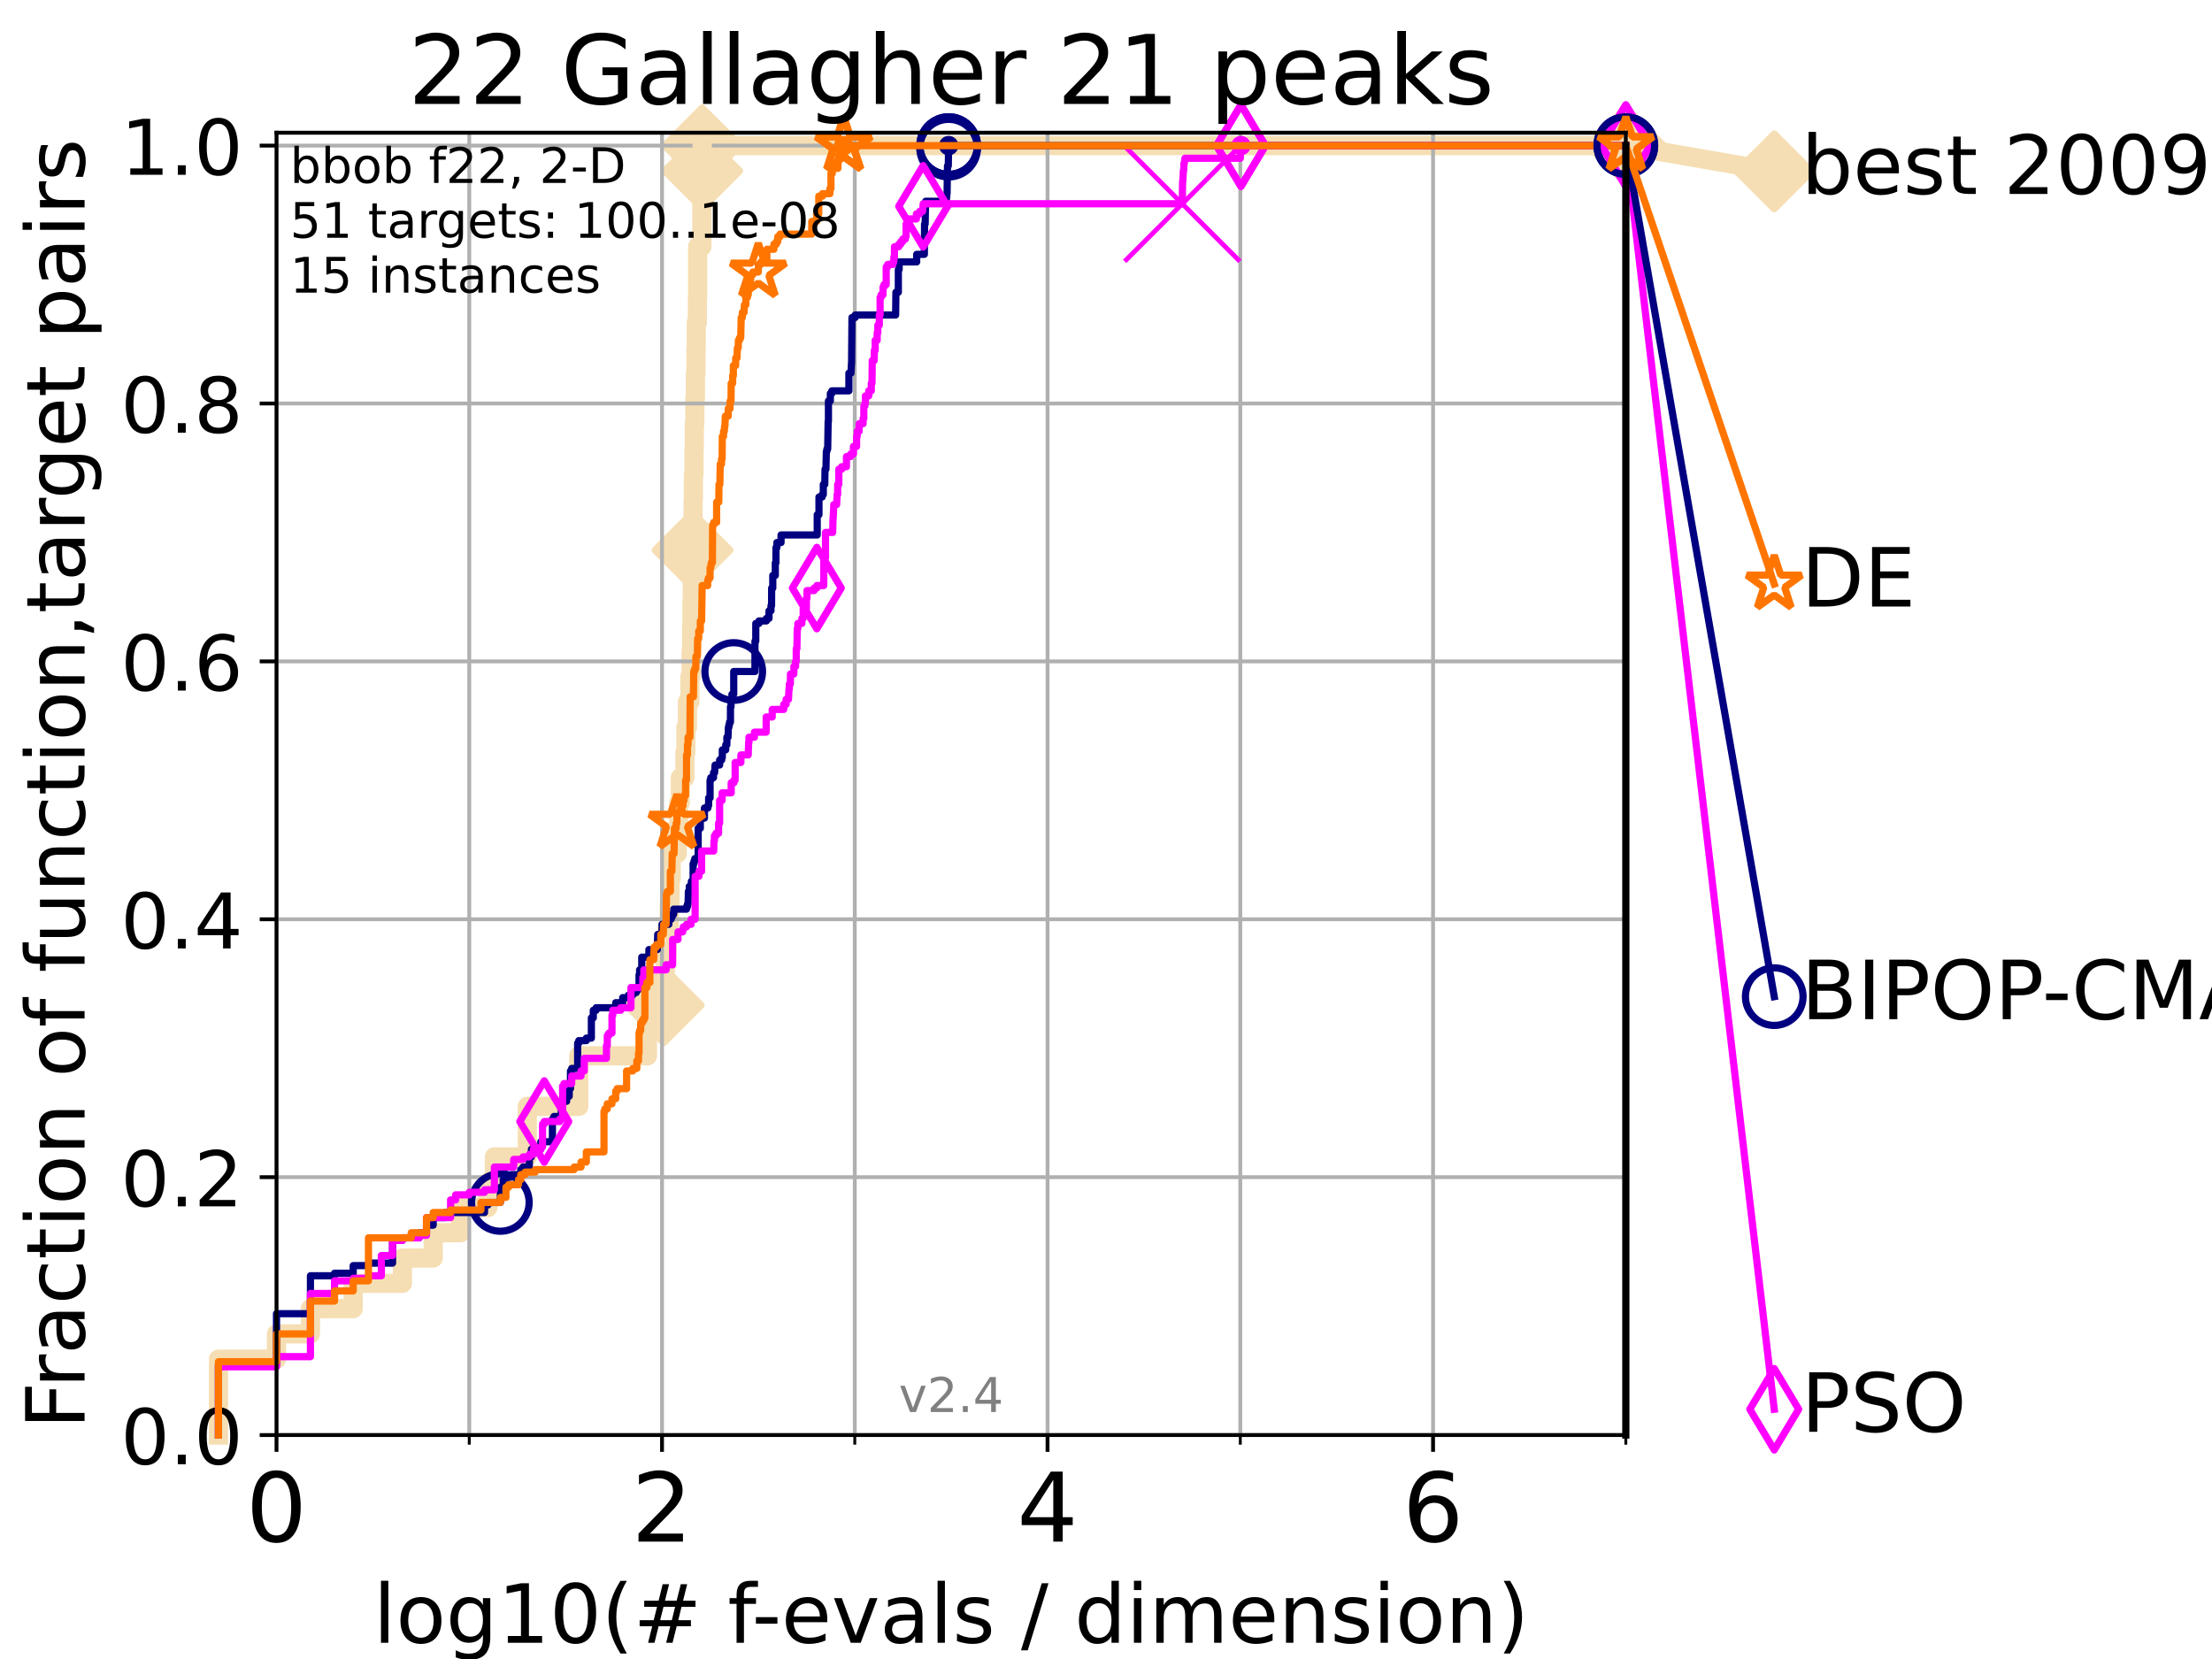 <?xml version="1.0" encoding="utf-8" standalone="no"?>
<!DOCTYPE svg PUBLIC "-//W3C//DTD SVG 1.1//EN"
  "http://www.w3.org/Graphics/SVG/1.1/DTD/svg11.dtd">
<!-- Created with matplotlib (https://matplotlib.org/) -->
<svg height="345.6pt" version="1.1" viewBox="0 0 460.8 345.6" width="460.8pt" xmlns="http://www.w3.org/2000/svg" xmlns:xlink="http://www.w3.org/1999/xlink">
 <defs>
  <style type="text/css">*{stroke-linecap:butt;stroke-linejoin:round;}</style>
 </defs>
 <g id="figure_1">
  <g id="patch_1">
   <path d="M 0 345.6 
L 460.8 345.6 
L 460.8 0 
L 0 0 
z
" style="fill:#ffffff;"/>
  </g>
  <g id="axes_1">
   <g id="patch_2">
    <path d="M 57.6 298.944 
L 338.688 298.944 
L 338.688 27.648 
L 57.6 27.648 
z
" style="fill:#ffffff;"/>
   </g>
   <g id="line2d_1">
    <path d="M 45.512 298.944 
L 45.512 283.143 
L 57.6 283.143 
L 57.6 277.877 
L 64.671 277.877 
L 64.671 272.61 
L 73.579 272.61 
L 73.579 267.343 
L 83.83 267.343 
L 83.83 262.076 
L 90.243 262.076 
L 90.243 256.809 
L 95.918 256.809 
L 95.918 251.542 
L 101.647 251.542 
L 101.647 246.275 
L 102.989 246.275 
L 102.989 241.009 
L 109.843 241.009 
L 109.843 230.475 
L 120.572 230.475 
L 120.572 219.941 
L 134.87 219.941 
L 134.87 214.674 
L 137.108 214.674 
L 137.108 209.407 
L 138.256 209.407 
L 138.256 204.141 
L 138.595 204.141 
L 138.595 198.874 
L 138.927 198.874 
L 138.927 193.607 
L 139.414 193.607 
L 139.414 188.34 
L 139.573 188.34 
L 139.573 183.073 
L 139.809 183.073 
L 139.809 177.806 
L 141.09 177.806 
L 141.09 172.539 
L 141.379 172.539 
L 141.379 167.272 
L 141.732 167.272 
L 141.732 162.006 
L 142.686 162.006 
L 142.686 156.739 
L 142.884 156.739 
L 142.884 151.472 
L 143.209 151.472 
L 143.209 146.205 
L 143.716 146.205 
L 143.716 140.938 
L 143.965 140.938 
L 143.965 135.671 
L 144.087 135.671 
L 144.087 130.404 
L 144.148 130.404 
L 144.148 125.138 
L 144.209 125.138 
L 144.209 119.871 
L 144.27 119.871 
L 144.27 114.604 
L 144.33 114.604 
L 144.33 109.337 
L 144.391 109.337 
L 144.391 104.07 
L 144.451 104.07 
L 144.451 98.803 
L 144.57 98.803 
L 144.57 93.536 
L 144.63 93.536 
L 144.63 88.27 
L 144.748 88.27 
L 144.748 83.003 
L 144.865 83.003 
L 144.865 77.736 
L 144.982 77.736 
L 144.982 72.469 
L 145.04 72.469 
L 145.04 67.202 
L 145.27 67.202 
L 145.27 61.935 
L 145.327 61.935 
L 145.327 51.402 
L 146.216 51.402 
L 146.216 35.601 
L 146.27 35.601 
L 146.27 30.334 
L 338.688 30.334 
" style="fill:none;stroke:#f5deb3;stroke-linecap:square;stroke-width:4;"/>
   </g>
   <g id="line2d_2">
    <defs>
     <path d="M -0 7.778 
L 7.778 0 
L 0 -7.778 
L -7.778 -0 
z
" id="m09f76f3193" style="stroke:#f5deb3;stroke-linejoin:miter;stroke-width:1.5;"/>
    </defs>
    <g>
     <use style="fill:#f5deb3;stroke:#f5deb3;stroke-linejoin:miter;stroke-width:1.5;" x="138.256" xlink:href="#m09f76f3193" y="209.407"/>
     <use style="fill:#f5deb3;stroke:#f5deb3;stroke-linejoin:miter;stroke-width:1.5;" x="144.27" xlink:href="#m09f76f3193" y="114.604"/>
     <use style="fill:#f5deb3;stroke:#f5deb3;stroke-linejoin:miter;stroke-width:1.5;" x="146.27" xlink:href="#m09f76f3193" y="35.601"/>
     <use style="fill:#f5deb3;stroke:#f5deb3;stroke-linejoin:miter;stroke-width:1.5;" x="146.27" xlink:href="#m09f76f3193" y="30.334"/>
     <use style="fill:#f5deb3;stroke:#f5deb3;stroke-linejoin:miter;stroke-width:1.5;" x="146.27" xlink:href="#m09f76f3193" y="30.334"/>
     <use style="fill:#f5deb3;stroke:#f5deb3;stroke-linejoin:miter;stroke-width:1.5;" x="338.688" xlink:href="#m09f76f3193" y="30.334"/>
    </g>
   </g>
   <g id="line2d_3">
    <path style="fill:none;stroke:#f5deb3;stroke-linecap:square;stroke-width:4;"/>
    <g/>
   </g>
   <g id="line2d_4">
    <path d="M 338.688 30.334 
L 369.608 35.706 
" style="fill:none;stroke:#f5deb3;stroke-linecap:square;stroke-width:4;"/>
    <g>
     <use style="fill:#f5deb3;stroke:#f5deb3;stroke-linejoin:miter;stroke-width:1.5;" x="338.688" xlink:href="#m09f76f3193" y="30.334"/>
     <use style="fill:#f5deb3;stroke:#f5deb3;stroke-linejoin:miter;stroke-width:1.5;" x="369.608" xlink:href="#m09f76f3193" y="35.706"/>
    </g>
   </g>
   <g id="matplotlib.axis_1">
    <g id="xtick_1">
     <g id="line2d_5">
      <path clip-path="url(#pb4a225738f)" d="M 57.6 298.944 
L 57.6 27.648 
" style="fill:none;stroke:#b0b0b0;stroke-linecap:square;stroke-width:0.8;"/>
     </g>
     <g id="line2d_6">
      <defs>
       <path d="M 0 0 
L 0 3.5 
" id="me6bbdc6b4a" style="stroke:#000000;stroke-width:0.8;"/>
      </defs>
      <g>
       <use style="stroke:#000000;stroke-width:0.8;" x="57.6" xlink:href="#me6bbdc6b4a" y="298.944"/>
      </g>
     </g>
     <g id="text_1">
      <!-- 0 -->
      <g transform="translate(51.237 321.141)scale(0.2 -0.2)">
       <defs>
        <path d="M 31.781 66.406 
Q 24.172 66.406 20.328 58.906 
Q 16.5 51.422 16.5 36.375 
Q 16.5 21.391 20.328 13.891 
Q 24.172 6.391 31.781 6.391 
Q 39.453 6.391 43.281 13.891 
Q 47.125 21.391 47.125 36.375 
Q 47.125 51.422 43.281 58.906 
Q 39.453 66.406 31.781 66.406 
z
M 31.781 74.219 
Q 44.047 74.219 50.516 64.516 
Q 56.984 54.828 56.984 36.375 
Q 56.984 17.969 50.516 8.266 
Q 44.047 -1.422 31.781 -1.422 
Q 19.531 -1.422 13.062 8.266 
Q 6.594 17.969 6.594 36.375 
Q 6.594 54.828 13.062 64.516 
Q 19.531 74.219 31.781 74.219 
z
" id="DejaVuSans-48"/>
       </defs>
       <use xlink:href="#DejaVuSans-48"/>
      </g>
     </g>
    </g>
    <g id="xtick_2">
     <g id="line2d_7">
      <path clip-path="url(#pb4a225738f)" d="M 137.911 298.944 
L 137.911 27.648 
" style="fill:none;stroke:#b0b0b0;stroke-linecap:square;stroke-width:0.8;"/>
     </g>
     <g id="line2d_8">
      <g>
       <use style="stroke:#000000;stroke-width:0.8;" x="137.911" xlink:href="#me6bbdc6b4a" y="298.944"/>
      </g>
     </g>
     <g id="text_2">
      <!-- 2 -->
      <g transform="translate(131.548 321.141)scale(0.2 -0.2)">
       <defs>
        <path d="M 19.188 8.297 
L 53.609 8.297 
L 53.609 0 
L 7.328 0 
L 7.328 8.297 
Q 12.938 14.109 22.625 23.891 
Q 32.328 33.688 34.812 36.531 
Q 39.547 41.844 41.422 45.531 
Q 43.312 49.219 43.312 52.781 
Q 43.312 58.594 39.234 62.25 
Q 35.156 65.922 28.609 65.922 
Q 23.969 65.922 18.812 64.312 
Q 13.672 62.703 7.812 59.422 
L 7.812 69.391 
Q 13.766 71.781 18.938 73 
Q 24.125 74.219 28.422 74.219 
Q 39.75 74.219 46.484 68.547 
Q 53.219 62.891 53.219 53.422 
Q 53.219 48.922 51.531 44.891 
Q 49.859 40.875 45.406 35.406 
Q 44.188 33.984 37.641 27.219 
Q 31.109 20.453 19.188 8.297 
z
" id="DejaVuSans-50"/>
       </defs>
       <use xlink:href="#DejaVuSans-50"/>
      </g>
     </g>
    </g>
    <g id="xtick_3">
     <g id="line2d_9">
      <path clip-path="url(#pb4a225738f)" d="M 218.222 298.944 
L 218.222 27.648 
" style="fill:none;stroke:#b0b0b0;stroke-linecap:square;stroke-width:0.8;"/>
     </g>
     <g id="line2d_10">
      <g>
       <use style="stroke:#000000;stroke-width:0.8;" x="218.222" xlink:href="#me6bbdc6b4a" y="298.944"/>
      </g>
     </g>
     <g id="text_3">
      <!-- 4 -->
      <g transform="translate(211.859 321.141)scale(0.2 -0.2)">
       <defs>
        <path d="M 37.797 64.312 
L 12.891 25.391 
L 37.797 25.391 
z
M 35.203 72.906 
L 47.609 72.906 
L 47.609 25.391 
L 58.016 25.391 
L 58.016 17.188 
L 47.609 17.188 
L 47.609 0 
L 37.797 0 
L 37.797 17.188 
L 4.891 17.188 
L 4.891 26.703 
z
" id="DejaVuSans-52"/>
       </defs>
       <use xlink:href="#DejaVuSans-52"/>
      </g>
     </g>
    </g>
    <g id="xtick_4">
     <g id="line2d_11">
      <path clip-path="url(#pb4a225738f)" d="M 298.533 298.944 
L 298.533 27.648 
" style="fill:none;stroke:#b0b0b0;stroke-linecap:square;stroke-width:0.8;"/>
     </g>
     <g id="line2d_12">
      <g>
       <use style="stroke:#000000;stroke-width:0.8;" x="298.533" xlink:href="#me6bbdc6b4a" y="298.944"/>
      </g>
     </g>
     <g id="text_4">
      <!-- 6 -->
      <g transform="translate(292.17 321.141)scale(0.2 -0.2)">
       <defs>
        <path d="M 33.016 40.375 
Q 26.375 40.375 22.484 35.828 
Q 18.609 31.297 18.609 23.391 
Q 18.609 15.531 22.484 10.953 
Q 26.375 6.391 33.016 6.391 
Q 39.656 6.391 43.531 10.953 
Q 47.406 15.531 47.406 23.391 
Q 47.406 31.297 43.531 35.828 
Q 39.656 40.375 33.016 40.375 
z
M 52.594 71.297 
L 52.594 62.312 
Q 48.875 64.062 45.094 64.984 
Q 41.312 65.922 37.594 65.922 
Q 27.828 65.922 22.672 59.328 
Q 17.531 52.734 16.797 39.406 
Q 19.672 43.656 24.016 45.922 
Q 28.375 48.188 33.594 48.188 
Q 44.578 48.188 50.953 41.516 
Q 57.328 34.859 57.328 23.391 
Q 57.328 12.156 50.688 5.359 
Q 44.047 -1.422 33.016 -1.422 
Q 20.359 -1.422 13.672 8.266 
Q 6.984 17.969 6.984 36.375 
Q 6.984 53.656 15.188 63.938 
Q 23.391 74.219 37.203 74.219 
Q 40.922 74.219 44.703 73.484 
Q 48.484 72.75 52.594 71.297 
z
" id="DejaVuSans-54"/>
       </defs>
       <use xlink:href="#DejaVuSans-54"/>
      </g>
     </g>
    </g>
    <g id="xtick_5">
     <g id="line2d_13">
      <path clip-path="url(#pb4a225738f)" d="M 97.755 298.944 
L 97.755 27.648 
" style="fill:none;stroke:#b0b0b0;stroke-linecap:square;stroke-width:0.8;"/>
     </g>
     <g id="line2d_14">
      <defs>
       <path d="M 0 0 
L 0 2 
" id="mec659d500b" style="stroke:#000000;stroke-width:0.6;"/>
      </defs>
      <g>
       <use style="stroke:#000000;stroke-width:0.6;" x="97.755" xlink:href="#mec659d500b" y="298.944"/>
      </g>
     </g>
    </g>
    <g id="xtick_6">
     <g id="line2d_15">
      <path clip-path="url(#pb4a225738f)" d="M 178.066 298.944 
L 178.066 27.648 
" style="fill:none;stroke:#b0b0b0;stroke-linecap:square;stroke-width:0.8;"/>
     </g>
     <g id="line2d_16">
      <g>
       <use style="stroke:#000000;stroke-width:0.6;" x="178.066" xlink:href="#mec659d500b" y="298.944"/>
      </g>
     </g>
    </g>
    <g id="xtick_7">
     <g id="line2d_17">
      <path clip-path="url(#pb4a225738f)" d="M 258.377 298.944 
L 258.377 27.648 
" style="fill:none;stroke:#b0b0b0;stroke-linecap:square;stroke-width:0.8;"/>
     </g>
     <g id="line2d_18">
      <g>
       <use style="stroke:#000000;stroke-width:0.6;" x="258.377" xlink:href="#mec659d500b" y="298.944"/>
      </g>
     </g>
    </g>
    <g id="xtick_8">
     <g id="line2d_19">
      <path clip-path="url(#pb4a225738f)" d="M 338.688 298.944 
L 338.688 27.648 
" style="fill:none;stroke:#b0b0b0;stroke-linecap:square;stroke-width:0.8;"/>
     </g>
     <g id="line2d_20">
      <g>
       <use style="stroke:#000000;stroke-width:0.6;" x="338.688" xlink:href="#mec659d500b" y="298.944"/>
      </g>
     </g>
    </g>
    <g id="text_5">
     <!-- log10(# f-evals / dimension) -->
     <g transform="translate(77.764 342.218)scale(0.17 -0.17)">
      <defs>
       <path d="M 9.422 75.984 
L 18.406 75.984 
L 18.406 0 
L 9.422 0 
z
" id="DejaVuSans-108"/>
       <path d="M 30.609 48.391 
Q 23.391 48.391 19.188 42.75 
Q 14.984 37.109 14.984 27.297 
Q 14.984 17.484 19.156 11.844 
Q 23.344 6.203 30.609 6.203 
Q 37.797 6.203 41.984 11.859 
Q 46.188 17.531 46.188 27.297 
Q 46.188 37.016 41.984 42.703 
Q 37.797 48.391 30.609 48.391 
z
M 30.609 56 
Q 42.328 56 49.016 48.375 
Q 55.719 40.766 55.719 27.297 
Q 55.719 13.875 49.016 6.219 
Q 42.328 -1.422 30.609 -1.422 
Q 18.844 -1.422 12.172 6.219 
Q 5.516 13.875 5.516 27.297 
Q 5.516 40.766 12.172 48.375 
Q 18.844 56 30.609 56 
z
" id="DejaVuSans-111"/>
       <path d="M 45.406 27.984 
Q 45.406 37.75 41.375 43.109 
Q 37.359 48.484 30.078 48.484 
Q 22.859 48.484 18.828 43.109 
Q 14.797 37.75 14.797 27.984 
Q 14.797 18.266 18.828 12.891 
Q 22.859 7.516 30.078 7.516 
Q 37.359 7.516 41.375 12.891 
Q 45.406 18.266 45.406 27.984 
z
M 54.391 6.781 
Q 54.391 -7.172 48.188 -13.984 
Q 42 -20.797 29.203 -20.797 
Q 24.469 -20.797 20.266 -20.094 
Q 16.062 -19.391 12.109 -17.922 
L 12.109 -9.188 
Q 16.062 -11.328 19.922 -12.344 
Q 23.781 -13.375 27.781 -13.375 
Q 36.625 -13.375 41.016 -8.766 
Q 45.406 -4.156 45.406 5.172 
L 45.406 9.625 
Q 42.625 4.781 38.281 2.391 
Q 33.938 0 27.875 0 
Q 17.828 0 11.672 7.656 
Q 5.516 15.328 5.516 27.984 
Q 5.516 40.672 11.672 48.328 
Q 17.828 56 27.875 56 
Q 33.938 56 38.281 53.609 
Q 42.625 51.219 45.406 46.391 
L 45.406 54.688 
L 54.391 54.688 
z
" id="DejaVuSans-103"/>
       <path d="M 12.406 8.297 
L 28.516 8.297 
L 28.516 63.922 
L 10.984 60.406 
L 10.984 69.391 
L 28.422 72.906 
L 38.281 72.906 
L 38.281 8.297 
L 54.391 8.297 
L 54.391 0 
L 12.406 0 
z
" id="DejaVuSans-49"/>
       <path d="M 31 75.875 
Q 24.469 64.656 21.281 53.656 
Q 18.109 42.672 18.109 31.391 
Q 18.109 20.125 21.312 9.062 
Q 24.516 -2 31 -13.188 
L 23.188 -13.188 
Q 15.875 -1.703 12.234 9.375 
Q 8.594 20.453 8.594 31.391 
Q 8.594 42.281 12.203 53.312 
Q 15.828 64.359 23.188 75.875 
z
" id="DejaVuSans-40"/>
       <path d="M 51.125 44 
L 36.922 44 
L 32.812 27.688 
L 47.125 27.688 
z
M 43.797 71.781 
L 38.719 51.516 
L 52.984 51.516 
L 58.109 71.781 
L 65.922 71.781 
L 60.891 51.516 
L 76.125 51.516 
L 76.125 44 
L 58.984 44 
L 54.984 27.688 
L 70.516 27.688 
L 70.516 20.219 
L 53.078 20.219 
L 48 0 
L 40.188 0 
L 45.219 20.219 
L 30.906 20.219 
L 25.875 0 
L 18.016 0 
L 23.094 20.219 
L 7.719 20.219 
L 7.719 27.688 
L 24.906 27.688 
L 29 44 
L 13.281 44 
L 13.281 51.516 
L 30.906 51.516 
L 35.891 71.781 
z
" id="DejaVuSans-35"/>
       <path id="DejaVuSans-32"/>
       <path d="M 37.109 75.984 
L 37.109 68.5 
L 28.516 68.5 
Q 23.688 68.5 21.797 66.547 
Q 19.922 64.594 19.922 59.516 
L 19.922 54.688 
L 34.719 54.688 
L 34.719 47.703 
L 19.922 47.703 
L 19.922 0 
L 10.891 0 
L 10.891 47.703 
L 2.297 47.703 
L 2.297 54.688 
L 10.891 54.688 
L 10.891 58.5 
Q 10.891 67.625 15.141 71.797 
Q 19.391 75.984 28.609 75.984 
z
" id="DejaVuSans-102"/>
       <path d="M 4.891 31.391 
L 31.203 31.391 
L 31.203 23.391 
L 4.891 23.391 
z
" id="DejaVuSans-45"/>
       <path d="M 56.203 29.594 
L 56.203 25.203 
L 14.891 25.203 
Q 15.484 15.922 20.484 11.062 
Q 25.484 6.203 34.422 6.203 
Q 39.594 6.203 44.453 7.469 
Q 49.312 8.734 54.109 11.281 
L 54.109 2.781 
Q 49.266 0.734 44.188 -0.344 
Q 39.109 -1.422 33.891 -1.422 
Q 20.797 -1.422 13.156 6.188 
Q 5.516 13.812 5.516 26.812 
Q 5.516 40.234 12.766 48.109 
Q 20.016 56 32.328 56 
Q 43.359 56 49.781 48.891 
Q 56.203 41.797 56.203 29.594 
z
M 47.219 32.234 
Q 47.125 39.594 43.094 43.984 
Q 39.062 48.391 32.422 48.391 
Q 24.906 48.391 20.391 44.141 
Q 15.875 39.891 15.188 32.172 
z
" id="DejaVuSans-101"/>
       <path d="M 2.984 54.688 
L 12.5 54.688 
L 29.594 8.797 
L 46.688 54.688 
L 56.203 54.688 
L 35.688 0 
L 23.484 0 
z
" id="DejaVuSans-118"/>
       <path d="M 34.281 27.484 
Q 23.391 27.484 19.188 25 
Q 14.984 22.516 14.984 16.5 
Q 14.984 11.719 18.141 8.906 
Q 21.297 6.109 26.703 6.109 
Q 34.188 6.109 38.703 11.406 
Q 43.219 16.703 43.219 25.484 
L 43.219 27.484 
z
M 52.203 31.203 
L 52.203 0 
L 43.219 0 
L 43.219 8.297 
Q 40.141 3.328 35.547 0.953 
Q 30.953 -1.422 24.312 -1.422 
Q 15.922 -1.422 10.953 3.297 
Q 6 8.016 6 15.922 
Q 6 25.141 12.172 29.828 
Q 18.359 34.516 30.609 34.516 
L 43.219 34.516 
L 43.219 35.406 
Q 43.219 41.609 39.141 45 
Q 35.062 48.391 27.688 48.391 
Q 23 48.391 18.547 47.266 
Q 14.109 46.141 10.016 43.891 
L 10.016 52.203 
Q 14.938 54.109 19.578 55.047 
Q 24.219 56 28.609 56 
Q 40.484 56 46.344 49.844 
Q 52.203 43.703 52.203 31.203 
z
" id="DejaVuSans-97"/>
       <path d="M 44.281 53.078 
L 44.281 44.578 
Q 40.484 46.531 36.375 47.5 
Q 32.281 48.484 27.875 48.484 
Q 21.188 48.484 17.844 46.438 
Q 14.5 44.391 14.5 40.281 
Q 14.5 37.156 16.891 35.375 
Q 19.281 33.594 26.516 31.984 
L 29.594 31.297 
Q 39.156 29.25 43.188 25.516 
Q 47.219 21.781 47.219 15.094 
Q 47.219 7.469 41.188 3.016 
Q 35.156 -1.422 24.609 -1.422 
Q 20.219 -1.422 15.453 -0.562 
Q 10.688 0.297 5.422 2 
L 5.422 11.281 
Q 10.406 8.688 15.234 7.391 
Q 20.062 6.109 24.812 6.109 
Q 31.156 6.109 34.562 8.281 
Q 37.984 10.453 37.984 14.406 
Q 37.984 18.062 35.516 20.016 
Q 33.062 21.969 24.703 23.781 
L 21.578 24.516 
Q 13.234 26.266 9.516 29.906 
Q 5.812 33.547 5.812 39.891 
Q 5.812 47.609 11.281 51.797 
Q 16.75 56 26.812 56 
Q 31.781 56 36.172 55.266 
Q 40.578 54.547 44.281 53.078 
z
" id="DejaVuSans-115"/>
       <path d="M 25.391 72.906 
L 33.688 72.906 
L 8.297 -9.281 
L 0 -9.281 
z
" id="DejaVuSans-47"/>
       <path d="M 45.406 46.391 
L 45.406 75.984 
L 54.391 75.984 
L 54.391 0 
L 45.406 0 
L 45.406 8.203 
Q 42.578 3.328 38.25 0.953 
Q 33.938 -1.422 27.875 -1.422 
Q 17.969 -1.422 11.734 6.484 
Q 5.516 14.406 5.516 27.297 
Q 5.516 40.188 11.734 48.094 
Q 17.969 56 27.875 56 
Q 33.938 56 38.25 53.625 
Q 42.578 51.266 45.406 46.391 
z
M 14.797 27.297 
Q 14.797 17.391 18.875 11.75 
Q 22.953 6.109 30.078 6.109 
Q 37.203 6.109 41.297 11.75 
Q 45.406 17.391 45.406 27.297 
Q 45.406 37.203 41.297 42.844 
Q 37.203 48.484 30.078 48.484 
Q 22.953 48.484 18.875 42.844 
Q 14.797 37.203 14.797 27.297 
z
" id="DejaVuSans-100"/>
       <path d="M 9.422 54.688 
L 18.406 54.688 
L 18.406 0 
L 9.422 0 
z
M 9.422 75.984 
L 18.406 75.984 
L 18.406 64.594 
L 9.422 64.594 
z
" id="DejaVuSans-105"/>
       <path d="M 52 44.188 
Q 55.375 50.25 60.062 53.125 
Q 64.75 56 71.094 56 
Q 79.641 56 84.281 50.016 
Q 88.922 44.047 88.922 33.016 
L 88.922 0 
L 79.891 0 
L 79.891 32.719 
Q 79.891 40.578 77.094 44.375 
Q 74.312 48.188 68.609 48.188 
Q 61.625 48.188 57.562 43.547 
Q 53.516 38.922 53.516 30.906 
L 53.516 0 
L 44.484 0 
L 44.484 32.719 
Q 44.484 40.625 41.703 44.406 
Q 38.922 48.188 33.109 48.188 
Q 26.219 48.188 22.156 43.531 
Q 18.109 38.875 18.109 30.906 
L 18.109 0 
L 9.078 0 
L 9.078 54.688 
L 18.109 54.688 
L 18.109 46.188 
Q 21.188 51.219 25.484 53.609 
Q 29.781 56 35.688 56 
Q 41.656 56 45.828 52.969 
Q 50 49.953 52 44.188 
z
" id="DejaVuSans-109"/>
       <path d="M 54.891 33.016 
L 54.891 0 
L 45.906 0 
L 45.906 32.719 
Q 45.906 40.484 42.875 44.328 
Q 39.844 48.188 33.797 48.188 
Q 26.516 48.188 22.312 43.547 
Q 18.109 38.922 18.109 30.906 
L 18.109 0 
L 9.078 0 
L 9.078 54.688 
L 18.109 54.688 
L 18.109 46.188 
Q 21.344 51.125 25.703 53.562 
Q 30.078 56 35.797 56 
Q 45.219 56 50.047 50.172 
Q 54.891 44.344 54.891 33.016 
z
" id="DejaVuSans-110"/>
       <path d="M 8.016 75.875 
L 15.828 75.875 
Q 23.141 64.359 26.781 53.312 
Q 30.422 42.281 30.422 31.391 
Q 30.422 20.453 26.781 9.375 
Q 23.141 -1.703 15.828 -13.188 
L 8.016 -13.188 
Q 14.5 -2 17.703 9.062 
Q 20.906 20.125 20.906 31.391 
Q 20.906 42.672 17.703 53.656 
Q 14.5 64.656 8.016 75.875 
z
" id="DejaVuSans-41"/>
      </defs>
      <use xlink:href="#DejaVuSans-108"/>
      <use x="27.783" xlink:href="#DejaVuSans-111"/>
      <use x="88.965" xlink:href="#DejaVuSans-103"/>
      <use x="152.441" xlink:href="#DejaVuSans-49"/>
      <use x="216.064" xlink:href="#DejaVuSans-48"/>
      <use x="279.688" xlink:href="#DejaVuSans-40"/>
      <use x="318.701" xlink:href="#DejaVuSans-35"/>
      <use x="402.49" xlink:href="#DejaVuSans-32"/>
      <use x="434.277" xlink:href="#DejaVuSans-102"/>
      <use x="463.982" xlink:href="#DejaVuSans-45"/>
      <use x="500.066" xlink:href="#DejaVuSans-101"/>
      <use x="561.59" xlink:href="#DejaVuSans-118"/>
      <use x="620.77" xlink:href="#DejaVuSans-97"/>
      <use x="682.049" xlink:href="#DejaVuSans-108"/>
      <use x="709.832" xlink:href="#DejaVuSans-115"/>
      <use x="761.932" xlink:href="#DejaVuSans-32"/>
      <use x="793.719" xlink:href="#DejaVuSans-47"/>
      <use x="827.41" xlink:href="#DejaVuSans-32"/>
      <use x="859.197" xlink:href="#DejaVuSans-100"/>
      <use x="922.674" xlink:href="#DejaVuSans-105"/>
      <use x="950.457" xlink:href="#DejaVuSans-109"/>
      <use x="1047.869" xlink:href="#DejaVuSans-101"/>
      <use x="1109.393" xlink:href="#DejaVuSans-110"/>
      <use x="1172.771" xlink:href="#DejaVuSans-115"/>
      <use x="1224.871" xlink:href="#DejaVuSans-105"/>
      <use x="1252.654" xlink:href="#DejaVuSans-111"/>
      <use x="1313.836" xlink:href="#DejaVuSans-110"/>
      <use x="1377.215" xlink:href="#DejaVuSans-41"/>
     </g>
    </g>
   </g>
   <g id="matplotlib.axis_2">
    <g id="ytick_1">
     <g id="line2d_21">
      <path clip-path="url(#pb4a225738f)" d="M 57.6 298.944 
L 338.688 298.944 
" style="fill:none;stroke:#b0b0b0;stroke-linecap:square;stroke-width:0.8;"/>
     </g>
     <g id="line2d_22">
      <defs>
       <path d="M 0 0 
L -3.5 0 
" id="m7373d8cab6" style="stroke:#000000;stroke-width:0.8;"/>
      </defs>
      <g>
       <use style="stroke:#000000;stroke-width:0.8;" x="57.6" xlink:href="#m7373d8cab6" y="298.944"/>
      </g>
     </g>
     <g id="text_6">
      <!-- 0.0 -->
      <g transform="translate(25.155 305.023)scale(0.16 -0.16)">
       <defs>
        <path d="M 10.688 12.406 
L 21 12.406 
L 21 0 
L 10.688 0 
z
" id="DejaVuSans-46"/>
       </defs>
       <use xlink:href="#DejaVuSans-48"/>
       <use x="63.623" xlink:href="#DejaVuSans-46"/>
       <use x="95.41" xlink:href="#DejaVuSans-48"/>
      </g>
     </g>
    </g>
    <g id="ytick_2">
     <g id="line2d_23">
      <path clip-path="url(#pb4a225738f)" d="M 57.6 245.222 
L 338.688 245.222 
" style="fill:none;stroke:#b0b0b0;stroke-linecap:square;stroke-width:0.8;"/>
     </g>
     <g id="line2d_24">
      <g>
       <use style="stroke:#000000;stroke-width:0.8;" x="57.6" xlink:href="#m7373d8cab6" y="245.222"/>
      </g>
     </g>
     <g id="text_7">
      <!-- 0.2 -->
      <g transform="translate(25.155 251.301)scale(0.16 -0.16)">
       <use xlink:href="#DejaVuSans-48"/>
       <use x="63.623" xlink:href="#DejaVuSans-46"/>
       <use x="95.41" xlink:href="#DejaVuSans-50"/>
      </g>
     </g>
    </g>
    <g id="ytick_3">
     <g id="line2d_25">
      <path clip-path="url(#pb4a225738f)" d="M 57.6 191.5 
L 338.688 191.5 
" style="fill:none;stroke:#b0b0b0;stroke-linecap:square;stroke-width:0.8;"/>
     </g>
     <g id="line2d_26">
      <g>
       <use style="stroke:#000000;stroke-width:0.8;" x="57.6" xlink:href="#m7373d8cab6" y="191.5"/>
      </g>
     </g>
     <g id="text_8">
      <!-- 0.4 -->
      <g transform="translate(25.155 197.579)scale(0.16 -0.16)">
       <use xlink:href="#DejaVuSans-48"/>
       <use x="63.623" xlink:href="#DejaVuSans-46"/>
       <use x="95.41" xlink:href="#DejaVuSans-52"/>
      </g>
     </g>
    </g>
    <g id="ytick_4">
     <g id="line2d_27">
      <path clip-path="url(#pb4a225738f)" d="M 57.6 137.778 
L 338.688 137.778 
" style="fill:none;stroke:#b0b0b0;stroke-linecap:square;stroke-width:0.8;"/>
     </g>
     <g id="line2d_28">
      <g>
       <use style="stroke:#000000;stroke-width:0.8;" x="57.6" xlink:href="#m7373d8cab6" y="137.778"/>
      </g>
     </g>
     <g id="text_9">
      <!-- 0.6 -->
      <g transform="translate(25.155 143.857)scale(0.16 -0.16)">
       <use xlink:href="#DejaVuSans-48"/>
       <use x="63.623" xlink:href="#DejaVuSans-46"/>
       <use x="95.41" xlink:href="#DejaVuSans-54"/>
      </g>
     </g>
    </g>
    <g id="ytick_5">
     <g id="line2d_29">
      <path clip-path="url(#pb4a225738f)" d="M 57.6 84.056 
L 338.688 84.056 
" style="fill:none;stroke:#b0b0b0;stroke-linecap:square;stroke-width:0.8;"/>
     </g>
     <g id="line2d_30">
      <g>
       <use style="stroke:#000000;stroke-width:0.8;" x="57.6" xlink:href="#m7373d8cab6" y="84.056"/>
      </g>
     </g>
     <g id="text_10">
      <!-- 0.8 -->
      <g transform="translate(25.155 90.135)scale(0.16 -0.16)">
       <defs>
        <path d="M 31.781 34.625 
Q 24.75 34.625 20.719 30.859 
Q 16.703 27.094 16.703 20.516 
Q 16.703 13.922 20.719 10.156 
Q 24.75 6.391 31.781 6.391 
Q 38.812 6.391 42.859 10.172 
Q 46.922 13.969 46.922 20.516 
Q 46.922 27.094 42.891 30.859 
Q 38.875 34.625 31.781 34.625 
z
M 21.922 38.812 
Q 15.578 40.375 12.031 44.719 
Q 8.5 49.078 8.5 55.328 
Q 8.5 64.062 14.719 69.141 
Q 20.953 74.219 31.781 74.219 
Q 42.672 74.219 48.875 69.141 
Q 55.078 64.062 55.078 55.328 
Q 55.078 49.078 51.531 44.719 
Q 48 40.375 41.703 38.812 
Q 48.828 37.156 52.797 32.312 
Q 56.781 27.484 56.781 20.516 
Q 56.781 9.906 50.312 4.234 
Q 43.844 -1.422 31.781 -1.422 
Q 19.734 -1.422 13.25 4.234 
Q 6.781 9.906 6.781 20.516 
Q 6.781 27.484 10.781 32.312 
Q 14.797 37.156 21.922 38.812 
z
M 18.312 54.391 
Q 18.312 48.734 21.844 45.562 
Q 25.391 42.391 31.781 42.391 
Q 38.141 42.391 41.719 45.562 
Q 45.312 48.734 45.312 54.391 
Q 45.312 60.062 41.719 63.234 
Q 38.141 66.406 31.781 66.406 
Q 25.391 66.406 21.844 63.234 
Q 18.312 60.062 18.312 54.391 
z
" id="DejaVuSans-56"/>
       </defs>
       <use xlink:href="#DejaVuSans-48"/>
       <use x="63.623" xlink:href="#DejaVuSans-46"/>
       <use x="95.41" xlink:href="#DejaVuSans-56"/>
      </g>
     </g>
    </g>
    <g id="ytick_6">
     <g id="line2d_31">
      <path clip-path="url(#pb4a225738f)" d="M 57.6 30.334 
L 338.688 30.334 
" style="fill:none;stroke:#b0b0b0;stroke-linecap:square;stroke-width:0.8;"/>
     </g>
     <g id="line2d_32">
      <g>
       <use style="stroke:#000000;stroke-width:0.8;" x="57.6" xlink:href="#m7373d8cab6" y="30.334"/>
      </g>
     </g>
     <g id="text_11">
      <!-- 1.0 -->
      <g transform="translate(25.155 36.413)scale(0.16 -0.16)">
       <use xlink:href="#DejaVuSans-49"/>
       <use x="63.623" xlink:href="#DejaVuSans-46"/>
       <use x="95.41" xlink:href="#DejaVuSans-48"/>
      </g>
     </g>
    </g>
    <g id="text_12">
     <!-- Fraction of function,target pairs -->
     <g transform="translate(17.62 297.681)rotate(-90)scale(0.17 -0.17)">
      <defs>
       <path d="M 9.812 72.906 
L 51.703 72.906 
L 51.703 64.594 
L 19.672 64.594 
L 19.672 43.109 
L 48.578 43.109 
L 48.578 34.812 
L 19.672 34.812 
L 19.672 0 
L 9.812 0 
z
" id="DejaVuSans-70"/>
       <path d="M 41.109 46.297 
Q 39.594 47.172 37.812 47.578 
Q 36.031 48 33.891 48 
Q 26.266 48 22.188 43.047 
Q 18.109 38.094 18.109 28.812 
L 18.109 0 
L 9.078 0 
L 9.078 54.688 
L 18.109 54.688 
L 18.109 46.188 
Q 20.953 51.172 25.484 53.578 
Q 30.031 56 36.531 56 
Q 37.453 56 38.578 55.875 
Q 39.703 55.766 41.062 55.516 
z
" id="DejaVuSans-114"/>
       <path d="M 48.781 52.594 
L 48.781 44.188 
Q 44.969 46.297 41.141 47.344 
Q 37.312 48.391 33.406 48.391 
Q 24.656 48.391 19.812 42.844 
Q 14.984 37.312 14.984 27.297 
Q 14.984 17.281 19.812 11.734 
Q 24.656 6.203 33.406 6.203 
Q 37.312 6.203 41.141 7.25 
Q 44.969 8.297 48.781 10.406 
L 48.781 2.094 
Q 45.016 0.344 40.984 -0.531 
Q 36.969 -1.422 32.422 -1.422 
Q 20.062 -1.422 12.781 6.344 
Q 5.516 14.109 5.516 27.297 
Q 5.516 40.672 12.859 48.328 
Q 20.219 56 33.016 56 
Q 37.156 56 41.109 55.141 
Q 45.062 54.297 48.781 52.594 
z
" id="DejaVuSans-99"/>
       <path d="M 18.312 70.219 
L 18.312 54.688 
L 36.812 54.688 
L 36.812 47.703 
L 18.312 47.703 
L 18.312 18.016 
Q 18.312 11.328 20.141 9.422 
Q 21.969 7.516 27.594 7.516 
L 36.812 7.516 
L 36.812 0 
L 27.594 0 
Q 17.188 0 13.234 3.875 
Q 9.281 7.766 9.281 18.016 
L 9.281 47.703 
L 2.688 47.703 
L 2.688 54.688 
L 9.281 54.688 
L 9.281 70.219 
z
" id="DejaVuSans-116"/>
       <path d="M 8.5 21.578 
L 8.5 54.688 
L 17.484 54.688 
L 17.484 21.922 
Q 17.484 14.156 20.5 10.266 
Q 23.531 6.391 29.594 6.391 
Q 36.859 6.391 41.078 11.031 
Q 45.312 15.672 45.312 23.688 
L 45.312 54.688 
L 54.297 54.688 
L 54.297 0 
L 45.312 0 
L 45.312 8.406 
Q 42.047 3.422 37.719 1 
Q 33.406 -1.422 27.688 -1.422 
Q 18.266 -1.422 13.375 4.438 
Q 8.5 10.297 8.5 21.578 
z
M 31.109 56 
z
" id="DejaVuSans-117"/>
       <path d="M 11.719 12.406 
L 22.016 12.406 
L 22.016 4 
L 14.016 -11.625 
L 7.719 -11.625 
L 11.719 4 
z
" id="DejaVuSans-44"/>
       <path d="M 18.109 8.203 
L 18.109 -20.797 
L 9.078 -20.797 
L 9.078 54.688 
L 18.109 54.688 
L 18.109 46.391 
Q 20.953 51.266 25.266 53.625 
Q 29.594 56 35.594 56 
Q 45.562 56 51.781 48.094 
Q 58.016 40.188 58.016 27.297 
Q 58.016 14.406 51.781 6.484 
Q 45.562 -1.422 35.594 -1.422 
Q 29.594 -1.422 25.266 0.953 
Q 20.953 3.328 18.109 8.203 
z
M 48.688 27.297 
Q 48.688 37.203 44.609 42.844 
Q 40.531 48.484 33.406 48.484 
Q 26.266 48.484 22.188 42.844 
Q 18.109 37.203 18.109 27.297 
Q 18.109 17.391 22.188 11.75 
Q 26.266 6.109 33.406 6.109 
Q 40.531 6.109 44.609 11.75 
Q 48.688 17.391 48.688 27.297 
z
" id="DejaVuSans-112"/>
      </defs>
      <use xlink:href="#DejaVuSans-70"/>
      <use x="50.27" xlink:href="#DejaVuSans-114"/>
      <use x="91.383" xlink:href="#DejaVuSans-97"/>
      <use x="152.662" xlink:href="#DejaVuSans-99"/>
      <use x="207.643" xlink:href="#DejaVuSans-116"/>
      <use x="246.852" xlink:href="#DejaVuSans-105"/>
      <use x="274.635" xlink:href="#DejaVuSans-111"/>
      <use x="335.816" xlink:href="#DejaVuSans-110"/>
      <use x="399.195" xlink:href="#DejaVuSans-32"/>
      <use x="430.982" xlink:href="#DejaVuSans-111"/>
      <use x="492.164" xlink:href="#DejaVuSans-102"/>
      <use x="527.369" xlink:href="#DejaVuSans-32"/>
      <use x="559.156" xlink:href="#DejaVuSans-102"/>
      <use x="594.361" xlink:href="#DejaVuSans-117"/>
      <use x="657.74" xlink:href="#DejaVuSans-110"/>
      <use x="721.119" xlink:href="#DejaVuSans-99"/>
      <use x="776.1" xlink:href="#DejaVuSans-116"/>
      <use x="815.309" xlink:href="#DejaVuSans-105"/>
      <use x="843.092" xlink:href="#DejaVuSans-111"/>
      <use x="904.273" xlink:href="#DejaVuSans-110"/>
      <use x="967.652" xlink:href="#DejaVuSans-44"/>
      <use x="999.439" xlink:href="#DejaVuSans-116"/>
      <use x="1038.648" xlink:href="#DejaVuSans-97"/>
      <use x="1099.928" xlink:href="#DejaVuSans-114"/>
      <use x="1139.291" xlink:href="#DejaVuSans-103"/>
      <use x="1202.768" xlink:href="#DejaVuSans-101"/>
      <use x="1264.291" xlink:href="#DejaVuSans-116"/>
      <use x="1303.5" xlink:href="#DejaVuSans-32"/>
      <use x="1335.287" xlink:href="#DejaVuSans-112"/>
      <use x="1398.764" xlink:href="#DejaVuSans-97"/>
      <use x="1460.043" xlink:href="#DejaVuSans-105"/>
      <use x="1487.826" xlink:href="#DejaVuSans-114"/>
      <use x="1528.939" xlink:href="#DejaVuSans-115"/>
     </g>
    </g>
   </g>
   <g id="line2d_33">
    <defs>
     <path d="M 0 1.5 
C 0.398 1.5 0.779 1.342 1.061 1.061 
C 1.342 0.779 1.5 0.398 1.5 0 
C 1.5 -0.398 1.342 -0.779 1.061 -1.061 
C 0.779 -1.342 0.398 -1.5 0 -1.5 
C -0.398 -1.5 -0.779 -1.342 -1.061 -1.061 
C -1.342 -0.779 -1.5 -0.398 -1.5 0 
C -1.5 0.398 -1.342 0.779 -1.061 1.061 
C -0.779 1.342 -0.398 1.5 0 1.5 
z
" id="m94a7c4a9c8" style="stroke:#f5deb3;"/>
    </defs>
    <g>
     <use style="fill:#f5deb3;stroke:#f5deb3;" x="146.27" xlink:href="#m94a7c4a9c8" y="30.334"/>
     <use style="fill:#f5deb3;stroke:#f5deb3;" x="146.27" xlink:href="#m94a7c4a9c8" y="30.334"/>
    </g>
   </g>
   <g id="line2d_34">
    <defs>
     <path d="M 0 1.5 
C 0.398 1.5 0.779 1.342 1.061 1.061 
C 1.342 0.779 1.5 0.398 1.5 0 
C 1.5 -0.398 1.342 -0.779 1.061 -1.061 
C 0.779 -1.342 0.398 -1.5 0 -1.5 
C -0.398 -1.5 -0.779 -1.342 -1.061 -1.061 
C -1.342 -0.779 -1.5 -0.398 -1.5 0 
C -1.5 0.398 -1.342 0.779 -1.061 1.061 
C -0.779 1.342 -0.398 1.5 0 1.5 
z
" id="m5e967c7efa" style="stroke:#000080;"/>
    </defs>
    <g>
     <use style="fill:#000080;stroke:#000080;" x="197.619" xlink:href="#m5e967c7efa" y="30.334"/>
     <use style="fill:#000080;stroke:#000080;" x="197.619" xlink:href="#m5e967c7efa" y="30.334"/>
    </g>
   </g>
   <g id="line2d_35">
    <path d="M 45.512 298.944 
L 45.512 284.197 
L 57.6 284.197 
L 57.6 273.663 
L 64.671 273.663 
L 64.671 265.763 
L 69.688 265.763 
L 69.688 265.236 
L 73.579 265.236 
L 73.579 263.656 
L 76.759 263.656 
L 76.759 263.129 
L 81.776 263.129 
L 81.776 258.389 
L 83.83 258.389 
L 83.83 257.862 
L 87.33 257.862 
L 87.33 256.809 
L 88.847 256.809 
L 88.847 255.229 
L 90.243 255.229 
L 90.243 253.649 
L 92.738 253.649 
L 92.738 252.596 
L 100.935 252.596 
L 100.935 251.016 
L 101.647 251.016 
L 101.647 250.489 
L 104.235 250.489 
L 104.235 247.329 
L 104.826 247.329 
L 104.826 245.749 
L 105.398 245.749 
L 105.398 245.222 
L 106.489 245.222 
L 106.489 244.695 
L 108.484 244.695 
L 108.484 243.642 
L 108.949 243.642 
L 108.949 243.115 
L 110.274 243.115 
L 110.274 241.009 
L 110.694 241.009 
L 110.694 239.428 
L 112.656 239.428 
L 112.656 237.848 
L 115.077 237.848 
L 115.077 233.108 
L 115.397 233.108 
L 115.397 232.582 
L 116.914 232.582 
L 116.914 231.001 
L 117.203 231.001 
L 117.203 229.421 
L 118.04 229.421 
L 118.04 228.368 
L 118.577 228.368 
L 118.577 226.788 
L 118.839 226.788 
L 118.839 223.101 
L 119.097 223.101 
L 119.097 222.575 
L 120.335 222.575 
L 120.335 217.308 
L 120.572 217.308 
L 120.572 216.781 
L 122.148 216.781 
L 122.148 216.254 
L 123.193 216.254 
L 123.193 212.041 
L 123.594 212.041 
L 123.594 210.461 
L 124.178 210.461 
L 124.178 209.934 
L 128.26 209.934 
L 128.26 208.881 
L 129.714 208.881 
L 129.714 207.827 
L 130.927 207.827 
L 130.927 207.301 
L 131.815 207.301 
L 131.815 206.774 
L 132.542 206.774 
L 132.542 206.247 
L 132.894 206.247 
L 132.894 205.721 
L 133.125 205.721 
L 133.125 203.087 
L 133.239 203.087 
L 133.239 202.034 
L 133.689 202.034 
L 133.689 199.4 
L 135.179 199.4 
L 135.179 197.82 
L 136.924 197.82 
L 137.016 194.66 
L 137.911 194.66 
L 137.911 192.553 
L 139.334 192.553 
L 139.334 191.5 
L 139.809 191.5 
L 139.809 190.973 
L 140.042 190.973 
L 140.042 190.447 
L 140.348 190.447 
L 140.348 189.393 
L 143.015 189.393 
L 143.015 188.867 
L 143.209 188.867 
L 143.209 188.34 
L 143.337 188.34 
L 143.401 185.706 
L 143.591 185.706 
L 143.591 184.653 
L 144.026 184.653 
L 144.026 183.6 
L 144.391 183.6 
L 144.391 179.913 
L 144.57 179.913 
L 144.57 179.386 
L 144.748 179.386 
L 144.748 178.86 
L 145.441 178.86 
L 145.441 172.539 
L 145.888 172.539 
L 145.888 170.433 
L 146.749 170.433 
L 146.749 168.326 
L 147.47 168.326 
L 147.47 167.799 
L 147.62 167.799 
L 147.62 166.219 
L 147.918 166.219 
L 147.918 162.532 
L 148.064 162.532 
L 148.064 162.006 
L 148.639 162.006 
L 148.639 160.952 
L 148.873 160.952 
L 148.966 159.372 
L 149.911 159.372 
L 149.911 158.319 
L 150.344 158.319 
L 150.344 157.792 
L 150.472 157.792 
L 150.472 156.212 
L 151.179 156.212 
L 151.179 155.159 
L 151.422 155.159 
L 151.422 153.579 
L 151.661 153.579 
L 151.74 151.472 
L 151.858 151.472 
L 151.858 150.945 
L 151.975 150.945 
L 151.975 150.419 
L 152.169 150.419 
L 152.169 147.258 
L 152.284 147.258 
L 152.284 145.678 
L 152.474 145.678 
L 152.474 144.625 
L 152.848 144.625 
L 152.848 139.885 
L 157.272 139.885 
L 157.272 133.565 
L 157.444 133.565 
L 157.444 129.878 
L 158.113 129.878 
L 158.113 129.351 
L 159.658 129.351 
L 159.658 128.824 
L 160.201 128.824 
L 160.201 127.244 
L 160.609 127.244 
L 160.609 126.191 
L 160.727 126.191 
L 160.751 122.504 
L 160.985 122.504 
L 160.985 119.871 
L 161.511 119.871 
L 161.511 117.237 
L 161.645 117.237 
L 161.645 114.077 
L 161.845 114.077 
L 161.845 113.024 
L 162.708 113.024 
L 162.708 111.444 
L 170.242 111.444 
L 170.242 107.23 
L 170.607 107.23 
L 170.607 103.543 
L 171.264 103.543 
L 171.264 103.017 
L 171.507 103.017 
L 171.507 100.91 
L 171.809 100.91 
L 171.871 97.75 
L 172.057 97.75 
L 172.143 94.063 
L 172.252 94.063 
L 172.252 93.536 
L 172.422 93.536 
L 172.518 87.743 
L 172.578 87.743 
L 172.578 83.529 
L 172.979 83.529 
L 172.979 81.949 
L 173.292 81.949 
L 173.292 81.423 
L 176.838 81.423 
L 176.838 77.736 
L 177.282 77.736 
L 177.382 75.629 
L 177.4 75.629 
L 177.481 66.149 
L 178.153 66.149 
L 178.153 65.622 
L 186.576 65.622 
L 186.635 60.882 
L 187.14 60.882 
L 187.14 56.142 
L 187.31 56.142 
L 187.31 54.562 
L 190.964 54.562 
L 190.964 52.982 
L 192.561 52.982 
L 192.603 46.661 
L 192.728 46.661 
L 192.803 42.448 
L 192.848 42.448 
L 192.848 41.921 
L 196.976 41.921 
L 196.976 41.395 
L 197.173 41.395 
L 197.269 40.341 
L 197.292 40.341 
L 197.384 34.548 
L 197.548 34.548 
L 197.619 30.334 
L 338.688 30.334 
L 338.688 30.334 
" style="fill:none;stroke:#000080;stroke-linecap:square;stroke-width:1.5;"/>
   </g>
   <g id="line2d_36">
    <defs>
     <path d="M 0 6 
C 1.591 6 3.117 5.368 4.243 4.243 
C 5.368 3.117 6 1.591 6 0 
C 6 -1.591 5.368 -3.117 4.243 -4.243 
C 3.117 -5.368 1.591 -6 0 -6 
C -1.591 -6 -3.117 -5.368 -4.243 -4.243 
C -5.368 -3.117 -6 -1.591 -6 0 
C -6 1.591 -5.368 3.117 -4.243 4.243 
C -3.117 5.368 -1.591 6 0 6 
z
" id="m2a0f9a2cf8" style="stroke:#000080;stroke-width:1.5;"/>
    </defs>
    <g>
     <use style="fill-opacity:0;stroke:#000080;stroke-width:1.5;" x="104.235" xlink:href="#m2a0f9a2cf8" y="250.489"/>
     <use style="fill-opacity:0;stroke:#000080;stroke-width:1.5;" x="152.848" xlink:href="#m2a0f9a2cf8" y="139.885"/>
     <use style="fill-opacity:0;stroke:#000080;stroke-width:1.5;" x="197.619" xlink:href="#m2a0f9a2cf8" y="30.861"/>
     <use style="fill-opacity:0;stroke:#000080;stroke-width:1.5;" x="197.619" xlink:href="#m2a0f9a2cf8" y="30.334"/>
     <use style="fill-opacity:0;stroke:#000080;stroke-width:1.5;" x="197.619" xlink:href="#m2a0f9a2cf8" y="30.334"/>
     <use style="fill-opacity:0;stroke:#000080;stroke-width:1.5;" x="338.688" xlink:href="#m2a0f9a2cf8" y="30.334"/>
    </g>
   </g>
   <g id="line2d_37">
    <path style="fill:none;stroke:#000080;stroke-linecap:square;stroke-width:1.5;"/>
    <g/>
   </g>
   <g id="line2d_38">
    <defs>
     <path d="M 0 1.5 
C 0.398 1.5 0.779 1.342 1.061 1.061 
C 1.342 0.779 1.5 0.398 1.5 0 
C 1.5 -0.398 1.342 -0.779 1.061 -1.061 
C 0.779 -1.342 0.398 -1.5 0 -1.5 
C -0.398 -1.5 -0.779 -1.342 -1.061 -1.061 
C -1.342 -0.779 -1.5 -0.398 -1.5 0 
C -1.5 0.398 -1.342 0.779 -1.061 1.061 
C -0.779 1.342 -0.398 1.5 0 1.5 
z
" id="m839cb3b4b7" style="stroke:#ff00ff;"/>
    </defs>
    <g>
     <use style="fill:#ff00ff;stroke:#ff00ff;" x="258.512" xlink:href="#m839cb3b4b7" y="30.334"/>
     <use style="fill:#ff00ff;stroke:#ff00ff;" x="258.512" xlink:href="#m839cb3b4b7" y="30.334"/>
    </g>
   </g>
   <g id="line2d_39">
    <path d="M 45.512 298.944 
L 45.512 284.723 
L 57.6 284.723 
L 57.6 282.617 
L 64.671 282.617 
L 64.671 269.45 
L 69.688 269.45 
L 69.688 266.816 
L 73.579 266.816 
L 73.579 266.289 
L 76.759 266.289 
L 76.759 265.763 
L 79.447 265.763 
L 79.447 261.549 
L 81.776 261.549 
L 81.776 258.389 
L 83.83 258.389 
L 83.83 257.862 
L 87.33 257.862 
L 87.33 257.336 
L 88.847 257.336 
L 88.847 253.649 
L 93.864 253.649 
L 93.864 249.962 
L 94.921 249.962 
L 94.921 248.909 
L 97.755 248.909 
L 97.755 248.382 
L 100.935 248.382 
L 100.935 247.855 
L 102.989 247.855 
L 102.989 243.115 
L 107.009 243.115 
L 107.009 241.535 
L 108.949 241.535 
L 108.949 241.009 
L 110.274 241.009 
L 110.274 240.482 
L 111.105 240.482 
L 111.105 239.428 
L 112.656 239.428 
L 112.656 238.902 
L 113.023 238.902 
L 113.023 234.162 
L 113.383 234.162 
L 113.383 233.635 
L 116.621 233.635 
L 116.621 233.108 
L 117.203 233.108 
L 117.203 226.261 
L 117.486 226.261 
L 117.486 225.735 
L 119.097 225.735 
L 119.097 224.155 
L 121.037 224.155 
L 121.037 223.101 
L 121.712 223.101 
L 121.712 220.468 
L 126.338 220.468 
L 126.338 217.834 
L 126.507 217.834 
L 126.507 215.728 
L 126.839 215.728 
L 126.839 215.201 
L 127.485 215.201 
L 127.485 211.514 
L 127.643 211.514 
L 127.643 210.461 
L 129.291 210.461 
L 129.291 209.934 
L 131.44 209.934 
L 131.44 205.721 
L 133.91 205.721 
L 133.91 203.614 
L 134.128 203.614 
L 134.128 202.034 
L 138.762 202.034 
L 138.762 200.98 
L 140.119 200.98 
L 140.119 195.714 
L 141.235 195.714 
L 141.235 194.133 
L 142.216 194.133 
L 142.216 193.607 
L 142.352 193.607 
L 142.352 193.08 
L 143.015 193.08 
L 143.015 192.553 
L 143.965 192.553 
L 143.965 191.5 
L 144.807 191.5 
L 144.807 182.546 
L 145.61 182.546 
L 145.61 181.493 
L 146.162 181.493 
L 146.162 177.28 
L 148.686 177.28 
L 148.733 175.173 
L 148.827 175.173 
L 148.827 174.119 
L 149.15 174.119 
L 149.15 173.593 
L 149.691 173.593 
L 149.691 171.486 
L 149.911 171.486 
L 149.911 166.746 
L 150.429 166.746 
L 150.429 165.166 
L 152.322 165.166 
L 152.322 163.059 
L 152.885 163.059 
L 152.885 162.532 
L 153.142 162.532 
L 153.142 158.846 
L 154.338 158.846 
L 154.338 157.265 
L 155.867 157.265 
L 155.96 154.632 
L 156.022 154.632 
L 156.022 153.579 
L 157.157 153.579 
L 157.157 152.525 
L 159.608 152.525 
L 159.608 149.365 
L 160.868 149.365 
L 160.868 147.785 
L 163.267 147.785 
L 163.267 146.732 
L 163.769 146.732 
L 163.769 145.678 
L 164.257 145.678 
L 164.353 143.572 
L 164.429 143.572 
L 164.429 142.518 
L 164.638 142.518 
L 164.675 140.411 
L 165.375 140.411 
L 165.375 138.831 
L 165.732 138.831 
L 165.732 137.778 
L 165.873 137.778 
L 165.873 135.145 
L 166.013 135.145 
L 166.083 130.931 
L 166.204 130.931 
L 166.204 129.878 
L 167.044 129.878 
L 167.044 128.824 
L 167.32 128.824 
L 167.32 126.718 
L 167.986 126.718 
L 167.986 124.611 
L 168.11 124.611 
L 168.11 123.031 
L 169.588 123.031 
L 169.588 122.504 
L 170.16 122.504 
L 170.16 121.977 
L 171.608 121.977 
L 171.608 116.184 
L 171.97 116.184 
L 171.97 110.917 
L 173.463 110.917 
L 173.542 107.757 
L 173.587 107.757 
L 173.689 105.124 
L 174.283 105.124 
L 174.391 103.017 
L 174.499 103.017 
L 174.499 100.91 
L 174.733 100.91 
L 174.743 97.75 
L 175.334 97.75 
L 175.334 97.223 
L 176.335 97.223 
L 176.335 95.116 
L 177.19 95.116 
L 177.19 94.59 
L 177.785 94.59 
L 177.785 93.01 
L 178.446 93.01 
L 178.446 90.903 
L 178.573 90.903 
L 178.573 89.85 
L 178.967 89.85 
L 178.967 88.27 
L 179.792 88.27 
L 179.792 87.216 
L 179.949 87.216 
L 179.949 84.583 
L 180.167 84.583 
L 180.167 84.056 
L 180.282 84.056 
L 180.282 82.476 
L 180.975 82.476 
L 180.975 81.423 
L 181.505 81.423 
L 181.505 79.843 
L 181.655 79.843 
L 181.705 75.102 
L 182.117 75.102 
L 182.138 72.996 
L 182.317 72.996 
L 182.317 70.889 
L 182.729 70.889 
L 182.729 69.309 
L 182.868 69.309 
L 182.868 67.729 
L 183.177 67.729 
L 183.177 65.622 
L 183.339 65.622 
L 183.339 61.935 
L 183.556 61.935 
L 183.556 61.409 
L 183.947 61.409 
L 183.947 59.829 
L 184.145 59.829 
L 184.145 59.302 
L 184.612 59.302 
L 184.612 55.615 
L 184.921 55.615 
L 184.921 55.088 
L 186.016 55.088 
L 186.016 54.562 
L 186.208 54.562 
L 186.208 53.508 
L 186.334 53.508 
L 186.334 51.402 
L 187.222 51.402 
L 187.222 50.875 
L 187.645 50.875 
L 187.645 50.348 
L 188.043 50.348 
L 188.043 49.821 
L 188.596 49.821 
L 188.596 49.295 
L 188.752 49.295 
L 188.752 46.661 
L 188.982 46.661 
L 188.982 46.135 
L 189.374 46.135 
L 189.374 45.608 
L 190.909 45.608 
L 190.909 44.555 
L 191.581 44.555 
L 191.581 44.028 
L 192.204 44.028 
L 192.313 42.448 
L 246.291 42.448 
L 246.358 37.708 
L 246.41 37.708 
L 246.509 35.601 
L 246.569 35.601 
L 246.645 34.021 
L 246.729 34.021 
L 246.837 32.968 
L 258.381 32.968 
L 258.476 30.861 
L 258.512 30.861 
L 258.512 30.334 
L 338.688 30.334 
L 338.688 30.334 
" style="fill:none;stroke:#ff00ff;stroke-linecap:square;stroke-width:1.5;"/>
   </g>
   <g id="line2d_40">
    <defs>
     <path d="M -0 8.485 
L 5.091 0 
L 0 -8.485 
L -5.091 -0 
z
" id="ma88c502bc2" style="stroke:#ff00ff;stroke-linejoin:miter;stroke-width:1.5;"/>
    </defs>
    <g>
     <use style="fill-opacity:0;stroke:#ff00ff;stroke-linejoin:miter;stroke-width:1.5;" x="113.383" xlink:href="#ma88c502bc2" y="233.635"/>
     <use style="fill-opacity:0;stroke:#ff00ff;stroke-linejoin:miter;stroke-width:1.5;" x="170.16" xlink:href="#ma88c502bc2" y="122.504"/>
     <use style="fill-opacity:0;stroke:#ff00ff;stroke-linejoin:miter;stroke-width:1.5;" x="192.313" xlink:href="#ma88c502bc2" y="42.975"/>
     <use style="fill-opacity:0;stroke:#ff00ff;stroke-linejoin:miter;stroke-width:1.5;" x="258.512" xlink:href="#ma88c502bc2" y="30.334"/>
     <use style="fill-opacity:0;stroke:#ff00ff;stroke-linejoin:miter;stroke-width:1.5;" x="258.512" xlink:href="#ma88c502bc2" y="30.334"/>
     <use style="fill-opacity:0;stroke:#ff00ff;stroke-linejoin:miter;stroke-width:1.5;" x="338.688" xlink:href="#ma88c502bc2" y="30.334"/>
    </g>
   </g>
   <g id="line2d_41">
    <path style="fill:none;stroke:#ff00ff;stroke-linecap:square;stroke-width:1.5;"/>
    <g/>
   </g>
   <g id="line2d_42">
    <path clip-path="url(#pb4a225738f)" d="M 246.289 42.448 
" style="fill:none;stroke:#ff00ff;stroke-linecap:square;stroke-width:1.5;"/>
    <defs>
     <path d="M -12 12 
L 12 -12 
M -12 -12 
L 12 12 
" id="m61a6a1d116" style="stroke:#ff00ff;"/>
    </defs>
    <g clip-path="url(#pb4a225738f)">
     <use style="fill:#ff00ff;stroke:#ff00ff;" x="246.289" xlink:href="#m61a6a1d116" y="42.448"/>
    </g>
   </g>
   <g id="line2d_43">
    <defs>
     <path d="M 0 1.5 
C 0.398 1.5 0.779 1.342 1.061 1.061 
C 1.342 0.779 1.5 0.398 1.5 0 
C 1.5 -0.398 1.342 -0.779 1.061 -1.061 
C 0.779 -1.342 0.398 -1.5 0 -1.5 
C -0.398 -1.5 -0.779 -1.342 -1.061 -1.061 
C -1.342 -0.779 -1.5 -0.398 -1.5 0 
C -1.5 0.398 -1.342 0.779 -1.061 1.061 
C -0.779 1.342 -0.398 1.5 0 1.5 
z
" id="m5b4eec2317" style="stroke:#ff7500;"/>
    </defs>
    <g>
     <use style="fill:#ff7500;stroke:#ff7500;" x="175.758" xlink:href="#m5b4eec2317" y="30.334"/>
     <use style="fill:#ff7500;stroke:#ff7500;" x="175.758" xlink:href="#m5b4eec2317" y="30.334"/>
    </g>
   </g>
   <g id="line2d_44">
    <path d="M 45.512 298.944 
L 45.512 283.67 
L 57.6 283.67 
L 57.6 277.877 
L 64.671 277.877 
L 64.671 271.03 
L 69.688 271.03 
L 69.688 268.923 
L 73.579 268.923 
L 73.579 266.816 
L 76.759 266.816 
L 76.759 257.862 
L 85.667 257.862 
L 85.667 256.809 
L 88.847 256.809 
L 88.847 253.649 
L 90.243 253.649 
L 90.243 252.596 
L 93.864 252.596 
L 93.864 252.069 
L 100.193 252.069 
L 100.193 250.489 
L 104.235 250.489 
L 104.235 249.436 
L 105.398 249.436 
L 105.398 247.329 
L 105.952 247.329 
L 105.952 246.802 
L 108.006 246.802 
L 108.006 245.749 
L 108.484 245.749 
L 108.484 244.695 
L 109.402 244.695 
L 109.402 244.169 
L 111.506 244.169 
L 111.506 243.642 
L 119.603 243.642 
L 119.603 243.115 
L 121.037 243.115 
L 121.037 242.062 
L 122.148 242.062 
L 122.148 239.955 
L 125.823 239.955 
L 125.823 231.528 
L 125.996 231.528 
L 125.996 231.001 
L 126.507 231.001 
L 126.507 229.948 
L 127.485 229.948 
L 127.485 228.895 
L 128.26 228.895 
L 128.26 227.315 
L 128.561 227.315 
L 128.561 226.788 
L 130.532 226.788 
L 130.532 223.101 
L 131.815 223.101 
L 131.815 222.575 
L 132.66 222.575 
L 132.66 220.994 
L 133.01 220.994 
L 133.01 219.414 
L 133.125 219.414 
L 133.125 215.201 
L 133.239 215.201 
L 133.239 214.674 
L 133.466 214.674 
L 133.466 213.094 
L 133.8 213.094 
L 133.8 212.567 
L 134.128 212.567 
L 134.128 212.041 
L 134.343 212.041 
L 134.343 205.721 
L 134.766 205.721 
L 134.766 204.667 
L 135.382 204.667 
L 135.382 199.927 
L 136.17 199.927 
L 136.266 197.294 
L 136.739 197.294 
L 136.739 196.767 
L 137.647 196.767 
L 137.647 194.66 
L 138.171 194.66 
L 138.256 192.553 
L 138.762 192.553 
L 138.845 186.233 
L 139.009 186.233 
L 139.009 185.706 
L 139.652 185.706 
L 139.652 181.493 
L 139.965 181.493 
L 140.042 177.806 
L 140.424 177.806 
L 140.499 172.539 
L 140.871 172.539 
L 140.871 171.486 
L 141.018 171.486 
L 141.018 169.379 
L 141.592 169.379 
L 141.592 168.853 
L 141.872 168.853 
L 141.872 167.799 
L 142.284 167.799 
L 142.284 166.746 
L 142.486 166.746 
L 142.486 165.692 
L 142.818 165.692 
L 142.818 162.532 
L 143.015 162.532 
L 143.015 157.265 
L 143.209 157.265 
L 143.209 155.159 
L 143.337 155.159 
L 143.337 153.579 
L 143.716 153.579 
L 143.779 145.152 
L 144.451 145.152 
L 144.511 139.885 
L 144.689 139.885 
L 144.689 139.358 
L 144.924 139.358 
L 144.982 136.725 
L 145.27 136.725 
L 145.327 133.038 
L 145.554 133.038 
L 145.554 131.458 
L 145.888 131.458 
L 145.888 129.351 
L 146.162 129.351 
L 146.27 121.977 
L 147.419 121.977 
L 147.419 120.924 
L 147.57 120.924 
L 147.57 120.397 
L 147.918 120.397 
L 147.918 118.291 
L 148.064 118.291 
L 148.161 117.237 
L 148.402 117.237 
L 148.45 109.337 
L 148.686 109.337 
L 148.686 108.81 
L 149.287 108.81 
L 149.287 104.597 
L 149.735 104.597 
L 149.779 100.91 
L 149.955 100.91 
L 150.042 96.697 
L 150.301 96.697 
L 150.301 95.643 
L 150.429 95.643 
L 150.472 90.903 
L 150.725 90.903 
L 150.725 89.85 
L 150.891 89.85 
L 150.933 88.796 
L 151.015 88.796 
L 151.097 86.69 
L 151.701 86.69 
L 151.701 85.109 
L 152.092 85.109 
L 152.092 83.529 
L 152.284 83.529 
L 152.322 79.843 
L 152.625 79.843 
L 152.625 78.263 
L 152.774 78.263 
L 152.774 76.156 
L 153.251 76.156 
L 153.251 74.576 
L 153.538 74.576 
L 153.609 72.469 
L 153.785 72.469 
L 153.82 70.889 
L 154.064 70.889 
L 154.064 70.362 
L 154.304 70.362 
L 154.406 66.149 
L 154.641 66.149 
L 154.641 65.095 
L 155.005 65.095 
L 155.07 63.515 
L 155.361 63.515 
L 155.361 61.935 
L 155.71 61.935 
L 155.71 61.409 
L 155.867 61.409 
L 155.929 59.302 
L 156.267 59.302 
L 156.328 58.248 
L 156.388 58.248 
L 156.388 57.195 
L 156.836 57.195 
L 156.836 56.668 
L 157.976 56.668 
L 157.976 55.088 
L 158.519 55.088 
L 158.519 54.562 
L 159.304 54.562 
L 159.304 54.035 
L 159.758 54.035 
L 159.758 51.928 
L 161.215 51.928 
L 161.215 50.875 
L 161.735 50.875 
L 161.735 50.348 
L 162.021 50.348 
L 162.021 49.295 
L 162.496 49.295 
L 162.496 48.768 
L 169.1 48.768 
L 169.1 46.135 
L 170.119 46.135 
L 170.119 44.555 
L 170.567 44.555 
L 170.567 40.868 
L 171.341 40.868 
L 171.341 40.341 
L 172.886 40.341 
L 172.886 39.288 
L 173.107 39.288 
L 173.107 36.128 
L 173.383 36.128 
L 173.383 35.074 
L 174.552 35.074 
L 174.648 32.441 
L 174.963 32.441 
L 174.963 31.387 
L 175.758 31.387 
L 175.758 30.334 
L 338.688 30.334 
L 338.688 30.334 
" style="fill:none;stroke:#ff7500;stroke-linecap:square;stroke-width:1.5;"/>
   </g>
   <g id="line2d_45">
    <defs>
     <path d="M 0 -6 
L -1.347 -1.854 
L -5.706 -1.854 
L -2.18 0.708 
L -3.527 4.854 
L -0 2.292 
L 3.527 4.854 
L 2.18 0.708 
L 5.706 -1.854 
L 1.347 -1.854 
z
" id="ma595588555" style="stroke:#ff7500;stroke-linejoin:bevel;stroke-width:1.5;"/>
    </defs>
    <g>
     <use style="fill-opacity:0;stroke:#ff7500;stroke-linejoin:bevel;stroke-width:1.5;" x="141.018" xlink:href="#ma595588555" y="171.486"/>
     <use style="fill-opacity:0;stroke:#ff7500;stroke-linejoin:bevel;stroke-width:1.5;" x="157.976" xlink:href="#ma595588555" y="56.668"/>
     <use style="fill-opacity:0;stroke:#ff7500;stroke-linejoin:bevel;stroke-width:1.5;" x="175.758" xlink:href="#ma595588555" y="30.334"/>
     <use style="fill-opacity:0;stroke:#ff7500;stroke-linejoin:bevel;stroke-width:1.5;" x="175.758" xlink:href="#ma595588555" y="30.334"/>
     <use style="fill-opacity:0;stroke:#ff7500;stroke-linejoin:bevel;stroke-width:1.5;" x="175.758" xlink:href="#ma595588555" y="30.334"/>
     <use style="fill-opacity:0;stroke:#ff7500;stroke-linejoin:bevel;stroke-width:1.5;" x="338.688" xlink:href="#ma595588555" y="30.334"/>
    </g>
   </g>
   <g id="line2d_46">
    <path style="fill:none;stroke:#ff7500;stroke-linecap:square;stroke-width:1.5;"/>
    <g/>
   </g>
   <g id="line2d_47">
    <path d="M 338.688 30.334 
L 369.608 293.572 
" style="fill:none;stroke:#ff00ff;stroke-linecap:square;stroke-width:1.5;"/>
    <g>
     <use style="fill-opacity:0;stroke:#ff00ff;stroke-linejoin:miter;stroke-width:1.5;" x="338.688" xlink:href="#ma88c502bc2" y="30.334"/>
     <use style="fill-opacity:0;stroke:#ff00ff;stroke-linejoin:miter;stroke-width:1.5;" x="369.608" xlink:href="#ma88c502bc2" y="293.572"/>
    </g>
   </g>
   <g id="line2d_48">
    <path d="M 338.688 30.334 
L 369.608 207.617 
" style="fill:none;stroke:#000080;stroke-linecap:square;stroke-width:1.5;"/>
    <g>
     <use style="fill-opacity:0;stroke:#000080;stroke-width:1.5;" x="338.688" xlink:href="#m2a0f9a2cf8" y="30.334"/>
     <use style="fill-opacity:0;stroke:#000080;stroke-width:1.5;" x="369.608" xlink:href="#m2a0f9a2cf8" y="207.617"/>
    </g>
   </g>
   <g id="line2d_49">
    <path d="M 338.688 30.334 
L 369.608 121.661 
" style="fill:none;stroke:#ff7500;stroke-linecap:square;stroke-width:1.5;"/>
    <g>
     <use style="fill-opacity:0;stroke:#ff7500;stroke-linejoin:bevel;stroke-width:1.5;" x="338.688" xlink:href="#ma595588555" y="30.334"/>
     <use style="fill-opacity:0;stroke:#ff7500;stroke-linejoin:bevel;stroke-width:1.5;" x="369.608" xlink:href="#ma595588555" y="121.661"/>
    </g>
   </g>
   <g id="line2d_50">
    <path d="M 338.688 298.944 
L 338.688 30.334 
" style="fill:none;stroke:#000000;stroke-linecap:square;stroke-width:1.5;"/>
   </g>
   <g id="patch_3">
    <path d="M 57.6 298.944 
L 57.6 27.648 
" style="fill:none;stroke:#000000;stroke-linecap:square;stroke-linejoin:miter;stroke-width:0.8;"/>
   </g>
   <g id="patch_4">
    <path d="M 338.688 298.944 
L 338.688 27.648 
" style="fill:none;stroke:#000000;stroke-linecap:square;stroke-linejoin:miter;stroke-width:0.8;"/>
   </g>
   <g id="patch_5">
    <path d="M 57.6 298.944 
L 338.688 298.944 
" style="fill:none;stroke:#000000;stroke-linecap:square;stroke-linejoin:miter;stroke-width:0.8;"/>
   </g>
   <g id="patch_6">
    <path d="M 57.6 27.648 
L 338.688 27.648 
" style="fill:none;stroke:#000000;stroke-linecap:square;stroke-linejoin:miter;stroke-width:0.8;"/>
   </g>
   <g id="text_13">
    <!-- PSO -->
    <g transform="translate(375.229 298.263)scale(0.17 -0.17)">
     <defs>
      <path d="M 19.672 64.797 
L 19.672 37.406 
L 32.078 37.406 
Q 38.969 37.406 42.719 40.969 
Q 46.484 44.531 46.484 51.125 
Q 46.484 57.672 42.719 61.234 
Q 38.969 64.797 32.078 64.797 
z
M 9.812 72.906 
L 32.078 72.906 
Q 44.344 72.906 50.609 67.359 
Q 56.891 61.812 56.891 51.125 
Q 56.891 40.328 50.609 34.812 
Q 44.344 29.297 32.078 29.297 
L 19.672 29.297 
L 19.672 0 
L 9.812 0 
z
" id="DejaVuSans-80"/>
      <path d="M 53.516 70.516 
L 53.516 60.891 
Q 47.906 63.578 42.922 64.891 
Q 37.938 66.219 33.297 66.219 
Q 25.25 66.219 20.875 63.094 
Q 16.5 59.969 16.5 54.203 
Q 16.5 49.359 19.406 46.891 
Q 22.312 44.438 30.422 42.922 
L 36.375 41.703 
Q 47.406 39.594 52.656 34.297 
Q 57.906 29 57.906 20.125 
Q 57.906 9.516 50.797 4.047 
Q 43.703 -1.422 29.984 -1.422 
Q 24.812 -1.422 18.969 -0.25 
Q 13.141 0.922 6.891 3.219 
L 6.891 13.375 
Q 12.891 10.016 18.656 8.297 
Q 24.422 6.594 29.984 6.594 
Q 38.422 6.594 43.016 9.906 
Q 47.609 13.234 47.609 19.391 
Q 47.609 24.75 44.312 27.781 
Q 41.016 30.812 33.5 32.328 
L 27.484 33.5 
Q 16.453 35.688 11.516 40.375 
Q 6.594 45.062 6.594 53.422 
Q 6.594 63.094 13.406 68.656 
Q 20.219 74.219 32.172 74.219 
Q 37.312 74.219 42.625 73.281 
Q 47.953 72.359 53.516 70.516 
z
" id="DejaVuSans-83"/>
      <path d="M 39.406 66.219 
Q 28.656 66.219 22.328 58.203 
Q 16.016 50.203 16.016 36.375 
Q 16.016 22.609 22.328 14.594 
Q 28.656 6.594 39.406 6.594 
Q 50.141 6.594 56.422 14.594 
Q 62.703 22.609 62.703 36.375 
Q 62.703 50.203 56.422 58.203 
Q 50.141 66.219 39.406 66.219 
z
M 39.406 74.219 
Q 54.734 74.219 63.906 63.938 
Q 73.094 53.656 73.094 36.375 
Q 73.094 19.141 63.906 8.859 
Q 54.734 -1.422 39.406 -1.422 
Q 24.031 -1.422 14.812 8.828 
Q 5.609 19.094 5.609 36.375 
Q 5.609 53.656 14.812 63.938 
Q 24.031 74.219 39.406 74.219 
z
" id="DejaVuSans-79"/>
     </defs>
     <use xlink:href="#DejaVuSans-80"/>
     <use x="60.303" xlink:href="#DejaVuSans-83"/>
     <use x="123.779" xlink:href="#DejaVuSans-79"/>
    </g>
   </g>
   <g id="text_14">
    <!-- BIPOP-CMA -->
    <g transform="translate(375.229 212.308)scale(0.17 -0.17)">
     <defs>
      <path d="M 19.672 34.812 
L 19.672 8.109 
L 35.5 8.109 
Q 43.453 8.109 47.281 11.406 
Q 51.125 14.703 51.125 21.484 
Q 51.125 28.328 47.281 31.562 
Q 43.453 34.812 35.5 34.812 
z
M 19.672 64.797 
L 19.672 42.828 
L 34.281 42.828 
Q 41.5 42.828 45.031 45.531 
Q 48.578 48.25 48.578 53.812 
Q 48.578 59.328 45.031 62.062 
Q 41.5 64.797 34.281 64.797 
z
M 9.812 72.906 
L 35.016 72.906 
Q 46.297 72.906 52.391 68.219 
Q 58.5 63.531 58.5 54.891 
Q 58.5 48.188 55.375 44.234 
Q 52.25 40.281 46.188 39.312 
Q 53.469 37.75 57.5 32.781 
Q 61.531 27.828 61.531 20.406 
Q 61.531 10.641 54.891 5.312 
Q 48.25 0 35.984 0 
L 9.812 0 
z
" id="DejaVuSans-66"/>
      <path d="M 9.812 72.906 
L 19.672 72.906 
L 19.672 0 
L 9.812 0 
z
" id="DejaVuSans-73"/>
      <path d="M 64.406 67.281 
L 64.406 56.891 
Q 59.422 61.531 53.781 63.812 
Q 48.141 66.109 41.797 66.109 
Q 29.297 66.109 22.656 58.469 
Q 16.016 50.828 16.016 36.375 
Q 16.016 21.969 22.656 14.328 
Q 29.297 6.688 41.797 6.688 
Q 48.141 6.688 53.781 8.984 
Q 59.422 11.281 64.406 15.922 
L 64.406 5.609 
Q 59.234 2.094 53.438 0.328 
Q 47.656 -1.422 41.219 -1.422 
Q 24.656 -1.422 15.125 8.703 
Q 5.609 18.844 5.609 36.375 
Q 5.609 53.953 15.125 64.078 
Q 24.656 74.219 41.219 74.219 
Q 47.75 74.219 53.531 72.484 
Q 59.328 70.75 64.406 67.281 
z
" id="DejaVuSans-67"/>
      <path d="M 9.812 72.906 
L 24.516 72.906 
L 43.109 23.297 
L 61.812 72.906 
L 76.516 72.906 
L 76.516 0 
L 66.891 0 
L 66.891 64.016 
L 48.094 14.016 
L 38.188 14.016 
L 19.391 64.016 
L 19.391 0 
L 9.812 0 
z
" id="DejaVuSans-77"/>
      <path d="M 34.188 63.188 
L 20.797 26.906 
L 47.609 26.906 
z
M 28.609 72.906 
L 39.797 72.906 
L 67.578 0 
L 57.328 0 
L 50.688 18.703 
L 17.828 18.703 
L 11.188 0 
L 0.781 0 
z
" id="DejaVuSans-65"/>
     </defs>
     <use xlink:href="#DejaVuSans-66"/>
     <use x="68.604" xlink:href="#DejaVuSans-73"/>
     <use x="98.096" xlink:href="#DejaVuSans-80"/>
     <use x="158.398" xlink:href="#DejaVuSans-79"/>
     <use x="237.109" xlink:href="#DejaVuSans-80"/>
     <use x="295.162" xlink:href="#DejaVuSans-45"/>
     <use x="331.246" xlink:href="#DejaVuSans-67"/>
     <use x="401.07" xlink:href="#DejaVuSans-77"/>
     <use x="487.35" xlink:href="#DejaVuSans-65"/>
    </g>
   </g>
   <g id="text_15">
    <!-- DE -->
    <g transform="translate(375.229 126.352)scale(0.17 -0.17)">
     <defs>
      <path d="M 19.672 64.797 
L 19.672 8.109 
L 31.594 8.109 
Q 46.688 8.109 53.688 14.938 
Q 60.688 21.781 60.688 36.531 
Q 60.688 51.172 53.688 57.984 
Q 46.688 64.797 31.594 64.797 
z
M 9.812 72.906 
L 30.078 72.906 
Q 51.266 72.906 61.172 64.094 
Q 71.094 55.281 71.094 36.531 
Q 71.094 17.672 61.125 8.828 
Q 51.172 0 30.078 0 
L 9.812 0 
z
" id="DejaVuSans-68"/>
      <path d="M 9.812 72.906 
L 55.906 72.906 
L 55.906 64.594 
L 19.672 64.594 
L 19.672 43.016 
L 54.391 43.016 
L 54.391 34.719 
L 19.672 34.719 
L 19.672 8.297 
L 56.781 8.297 
L 56.781 0 
L 9.812 0 
z
" id="DejaVuSans-69"/>
     </defs>
     <use xlink:href="#DejaVuSans-68"/>
     <use x="77.002" xlink:href="#DejaVuSans-69"/>
    </g>
   </g>
   <g id="text_16">
    <!-- best 2009 -->
    <g transform="translate(375.229 40.397)scale(0.17 -0.17)">
     <defs>
      <path d="M 48.688 27.297 
Q 48.688 37.203 44.609 42.844 
Q 40.531 48.484 33.406 48.484 
Q 26.266 48.484 22.188 42.844 
Q 18.109 37.203 18.109 27.297 
Q 18.109 17.391 22.188 11.75 
Q 26.266 6.109 33.406 6.109 
Q 40.531 6.109 44.609 11.75 
Q 48.688 17.391 48.688 27.297 
z
M 18.109 46.391 
Q 20.953 51.266 25.266 53.625 
Q 29.594 56 35.594 56 
Q 45.562 56 51.781 48.094 
Q 58.016 40.188 58.016 27.297 
Q 58.016 14.406 51.781 6.484 
Q 45.562 -1.422 35.594 -1.422 
Q 29.594 -1.422 25.266 0.953 
Q 20.953 3.328 18.109 8.203 
L 18.109 0 
L 9.078 0 
L 9.078 75.984 
L 18.109 75.984 
z
" id="DejaVuSans-98"/>
      <path d="M 10.984 1.516 
L 10.984 10.5 
Q 14.703 8.734 18.5 7.812 
Q 22.312 6.891 25.984 6.891 
Q 35.75 6.891 40.891 13.453 
Q 46.047 20.016 46.781 33.406 
Q 43.953 29.203 39.594 26.953 
Q 35.25 24.703 29.984 24.703 
Q 19.047 24.703 12.672 31.312 
Q 6.297 37.938 6.297 49.422 
Q 6.297 60.641 12.938 67.422 
Q 19.578 74.219 30.609 74.219 
Q 43.266 74.219 49.922 64.516 
Q 56.594 54.828 56.594 36.375 
Q 56.594 19.141 48.406 8.859 
Q 40.234 -1.422 26.422 -1.422 
Q 22.703 -1.422 18.891 -0.688 
Q 15.094 0.047 10.984 1.516 
z
M 30.609 32.422 
Q 37.25 32.422 41.125 36.953 
Q 45.016 41.5 45.016 49.422 
Q 45.016 57.281 41.125 61.844 
Q 37.25 66.406 30.609 66.406 
Q 23.969 66.406 20.094 61.844 
Q 16.219 57.281 16.219 49.422 
Q 16.219 41.5 20.094 36.953 
Q 23.969 32.422 30.609 32.422 
z
" id="DejaVuSans-57"/>
     </defs>
     <use xlink:href="#DejaVuSans-98"/>
     <use x="63.477" xlink:href="#DejaVuSans-101"/>
     <use x="125" xlink:href="#DejaVuSans-115"/>
     <use x="177.1" xlink:href="#DejaVuSans-116"/>
     <use x="216.309" xlink:href="#DejaVuSans-32"/>
     <use x="248.096" xlink:href="#DejaVuSans-50"/>
     <use x="311.719" xlink:href="#DejaVuSans-48"/>
     <use x="375.342" xlink:href="#DejaVuSans-48"/>
     <use x="438.965" xlink:href="#DejaVuSans-57"/>
    </g>
   </g>
   <g id="text_17">
    <!-- bbob f22, 2-D -->
    <g transform="translate(60.411 38.111)scale(0.102 -0.102)">
     <use xlink:href="#DejaVuSans-98"/>
     <use x="63.477" xlink:href="#DejaVuSans-98"/>
     <use x="126.953" xlink:href="#DejaVuSans-111"/>
     <use x="188.135" xlink:href="#DejaVuSans-98"/>
     <use x="251.611" xlink:href="#DejaVuSans-32"/>
     <use x="283.398" xlink:href="#DejaVuSans-102"/>
     <use x="318.604" xlink:href="#DejaVuSans-50"/>
     <use x="382.227" xlink:href="#DejaVuSans-50"/>
     <use x="445.85" xlink:href="#DejaVuSans-44"/>
     <use x="477.637" xlink:href="#DejaVuSans-32"/>
     <use x="509.424" xlink:href="#DejaVuSans-50"/>
     <use x="573.047" xlink:href="#DejaVuSans-45"/>
     <use x="609.131" xlink:href="#DejaVuSans-68"/>
    </g>
    <!-- 51 targets: 100..1e-08 -->
    <g transform="translate(60.411 49.533)scale(0.102 -0.102)">
     <defs>
      <path d="M 10.797 72.906 
L 49.516 72.906 
L 49.516 64.594 
L 19.828 64.594 
L 19.828 46.734 
Q 21.969 47.469 24.109 47.828 
Q 26.266 48.188 28.422 48.188 
Q 40.625 48.188 47.75 41.5 
Q 54.891 34.812 54.891 23.391 
Q 54.891 11.625 47.562 5.094 
Q 40.234 -1.422 26.906 -1.422 
Q 22.312 -1.422 17.547 -0.641 
Q 12.797 0.141 7.719 1.703 
L 7.719 11.625 
Q 12.109 9.234 16.797 8.062 
Q 21.484 6.891 26.703 6.891 
Q 35.156 6.891 40.078 11.328 
Q 45.016 15.766 45.016 23.391 
Q 45.016 31 40.078 35.438 
Q 35.156 39.891 26.703 39.891 
Q 22.75 39.891 18.812 39.016 
Q 14.891 38.141 10.797 36.281 
z
" id="DejaVuSans-53"/>
      <path d="M 11.719 12.406 
L 22.016 12.406 
L 22.016 0 
L 11.719 0 
z
M 11.719 51.703 
L 22.016 51.703 
L 22.016 39.312 
L 11.719 39.312 
z
" id="DejaVuSans-58"/>
     </defs>
     <use xlink:href="#DejaVuSans-53"/>
     <use x="63.623" xlink:href="#DejaVuSans-49"/>
     <use x="127.246" xlink:href="#DejaVuSans-32"/>
     <use x="159.033" xlink:href="#DejaVuSans-116"/>
     <use x="198.242" xlink:href="#DejaVuSans-97"/>
     <use x="259.521" xlink:href="#DejaVuSans-114"/>
     <use x="298.885" xlink:href="#DejaVuSans-103"/>
     <use x="362.361" xlink:href="#DejaVuSans-101"/>
     <use x="423.885" xlink:href="#DejaVuSans-116"/>
     <use x="463.094" xlink:href="#DejaVuSans-115"/>
     <use x="515.193" xlink:href="#DejaVuSans-58"/>
     <use x="548.885" xlink:href="#DejaVuSans-32"/>
     <use x="580.672" xlink:href="#DejaVuSans-49"/>
     <use x="644.295" xlink:href="#DejaVuSans-48"/>
     <use x="707.918" xlink:href="#DejaVuSans-48"/>
     <use x="771.541" xlink:href="#DejaVuSans-46"/>
     <use x="803.328" xlink:href="#DejaVuSans-46"/>
     <use x="835.115" xlink:href="#DejaVuSans-49"/>
     <use x="898.738" xlink:href="#DejaVuSans-101"/>
     <use x="960.262" xlink:href="#DejaVuSans-45"/>
     <use x="996.346" xlink:href="#DejaVuSans-48"/>
     <use x="1059.969" xlink:href="#DejaVuSans-56"/>
    </g>
    <!-- 15 instances -->
    <g transform="translate(60.411 60.955)scale(0.102 -0.102)">
     <use xlink:href="#DejaVuSans-49"/>
     <use x="63.623" xlink:href="#DejaVuSans-53"/>
     <use x="127.246" xlink:href="#DejaVuSans-32"/>
     <use x="159.033" xlink:href="#DejaVuSans-105"/>
     <use x="186.816" xlink:href="#DejaVuSans-110"/>
     <use x="250.195" xlink:href="#DejaVuSans-115"/>
     <use x="302.295" xlink:href="#DejaVuSans-116"/>
     <use x="341.504" xlink:href="#DejaVuSans-97"/>
     <use x="402.783" xlink:href="#DejaVuSans-110"/>
     <use x="466.162" xlink:href="#DejaVuSans-99"/>
     <use x="521.143" xlink:href="#DejaVuSans-101"/>
     <use x="582.666" xlink:href="#DejaVuSans-115"/>
    </g>
   </g>
   <g id="text_18">
    <!-- v2.4 -->
    <g style="fill:#808080;" transform="translate(187.233 294.151)scale(0.1 -0.1)">
     <use xlink:href="#DejaVuSans-118"/>
     <use x="59.18" xlink:href="#DejaVuSans-50"/>
     <use x="122.803" xlink:href="#DejaVuSans-46"/>
     <use x="154.59" xlink:href="#DejaVuSans-52"/>
    </g>
   </g>
   <g id="text_19">
    <!-- 22 Gallagher 21 peaks -->
    <g transform="translate(85.019 21.648)scale(0.2 -0.2)">
     <defs>
      <path d="M 59.516 10.406 
L 59.516 29.984 
L 43.406 29.984 
L 43.406 38.094 
L 69.281 38.094 
L 69.281 6.781 
Q 63.578 2.734 56.688 0.656 
Q 49.812 -1.422 42 -1.422 
Q 24.906 -1.422 15.25 8.562 
Q 5.609 18.562 5.609 36.375 
Q 5.609 54.25 15.25 64.234 
Q 24.906 74.219 42 74.219 
Q 49.125 74.219 55.547 72.453 
Q 61.969 70.703 67.391 67.281 
L 67.391 56.781 
Q 61.922 61.422 55.766 63.766 
Q 49.609 66.109 42.828 66.109 
Q 29.438 66.109 22.719 58.641 
Q 16.016 51.172 16.016 36.375 
Q 16.016 21.625 22.719 14.156 
Q 29.438 6.688 42.828 6.688 
Q 48.047 6.688 52.141 7.594 
Q 56.25 8.5 59.516 10.406 
z
" id="DejaVuSans-71"/>
      <path d="M 54.891 33.016 
L 54.891 0 
L 45.906 0 
L 45.906 32.719 
Q 45.906 40.484 42.875 44.328 
Q 39.844 48.188 33.797 48.188 
Q 26.516 48.188 22.312 43.547 
Q 18.109 38.922 18.109 30.906 
L 18.109 0 
L 9.078 0 
L 9.078 75.984 
L 18.109 75.984 
L 18.109 46.188 
Q 21.344 51.125 25.703 53.562 
Q 30.078 56 35.797 56 
Q 45.219 56 50.047 50.172 
Q 54.891 44.344 54.891 33.016 
z
" id="DejaVuSans-104"/>
      <path d="M 9.078 75.984 
L 18.109 75.984 
L 18.109 31.109 
L 44.922 54.688 
L 56.391 54.688 
L 27.391 29.109 
L 57.625 0 
L 45.906 0 
L 18.109 26.703 
L 18.109 0 
L 9.078 0 
z
" id="DejaVuSans-107"/>
     </defs>
     <use xlink:href="#DejaVuSans-50"/>
     <use x="63.623" xlink:href="#DejaVuSans-50"/>
     <use x="127.246" xlink:href="#DejaVuSans-32"/>
     <use x="159.033" xlink:href="#DejaVuSans-71"/>
     <use x="236.523" xlink:href="#DejaVuSans-97"/>
     <use x="297.803" xlink:href="#DejaVuSans-108"/>
     <use x="325.586" xlink:href="#DejaVuSans-108"/>
     <use x="353.369" xlink:href="#DejaVuSans-97"/>
     <use x="414.648" xlink:href="#DejaVuSans-103"/>
     <use x="478.125" xlink:href="#DejaVuSans-104"/>
     <use x="541.504" xlink:href="#DejaVuSans-101"/>
     <use x="603.027" xlink:href="#DejaVuSans-114"/>
     <use x="644.141" xlink:href="#DejaVuSans-32"/>
     <use x="675.928" xlink:href="#DejaVuSans-50"/>
     <use x="739.551" xlink:href="#DejaVuSans-49"/>
     <use x="803.174" xlink:href="#DejaVuSans-32"/>
     <use x="834.961" xlink:href="#DejaVuSans-112"/>
     <use x="898.438" xlink:href="#DejaVuSans-101"/>
     <use x="959.961" xlink:href="#DejaVuSans-97"/>
     <use x="1021.24" xlink:href="#DejaVuSans-107"/>
     <use x="1079.15" xlink:href="#DejaVuSans-115"/>
    </g>
   </g>
  </g>
 </g>
 <defs>
  <clipPath id="pb4a225738f">
   <rect height="271.296" width="281.088" x="57.6" y="27.648"/>
  </clipPath>
 </defs>
</svg>
